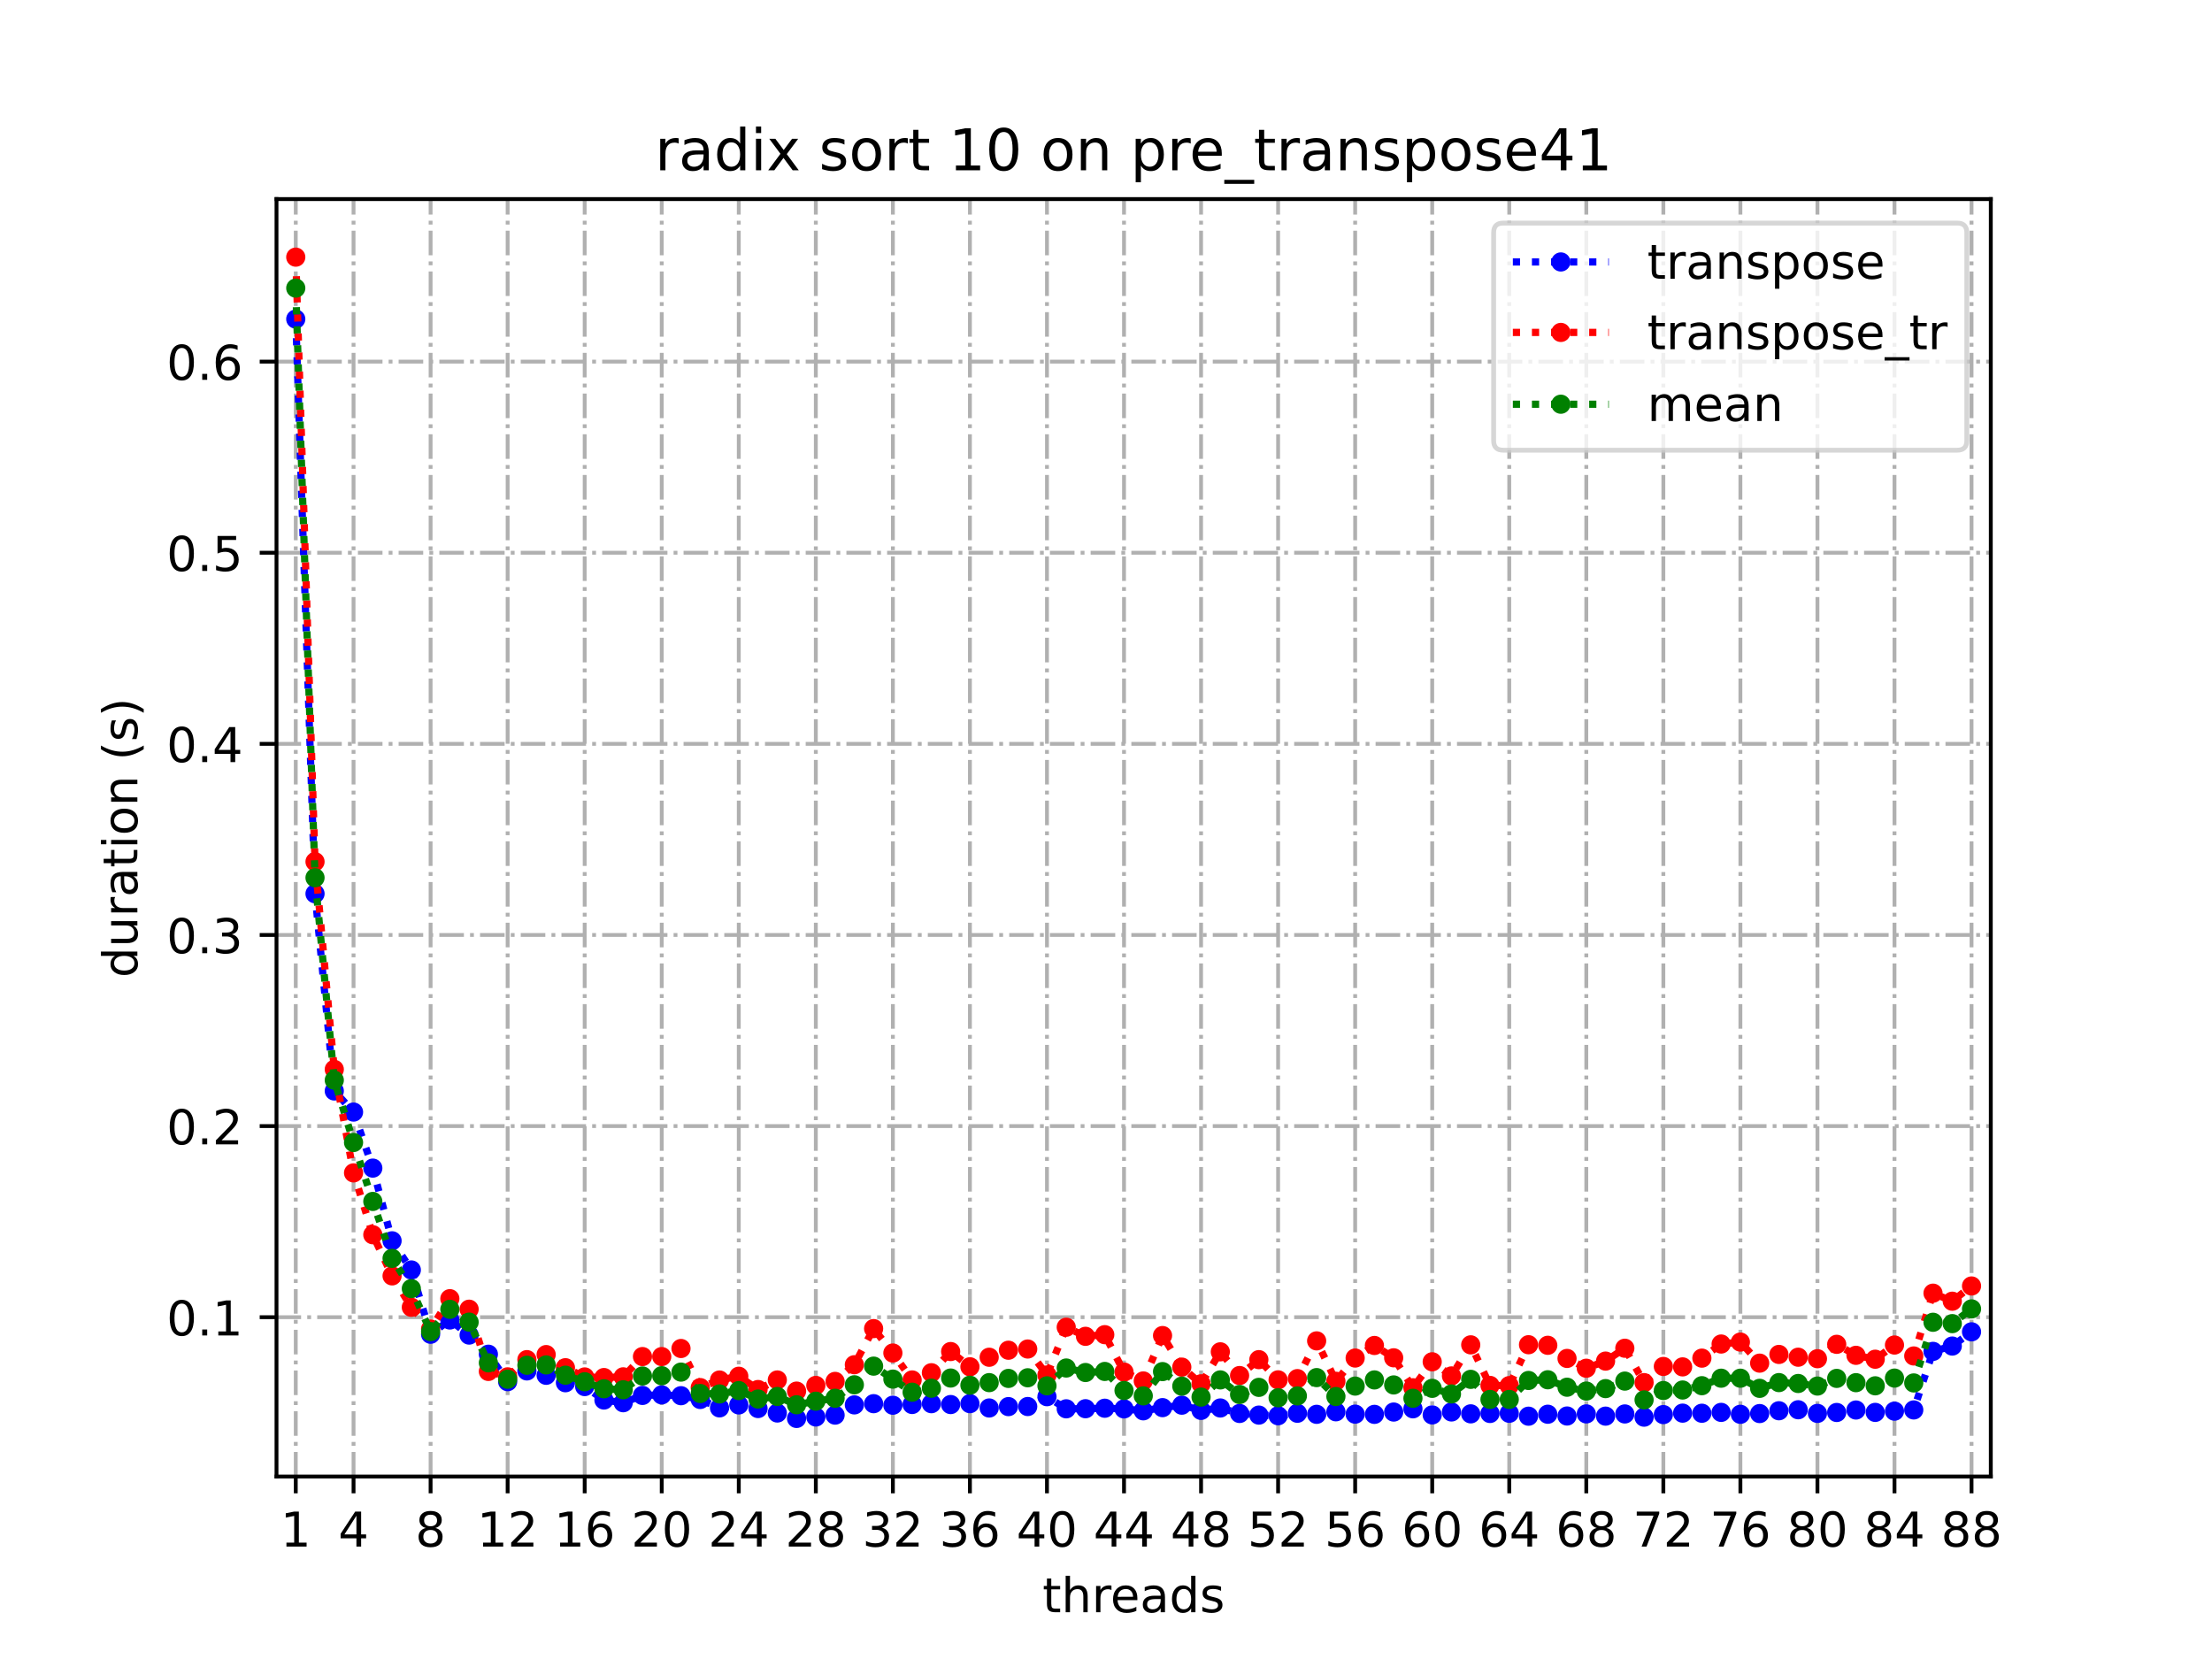 <?xml version="1.0" encoding="utf-8" standalone="no"?>
<!DOCTYPE svg PUBLIC "-//W3C//DTD SVG 1.1//EN"
  "http://www.w3.org/Graphics/SVG/1.1/DTD/svg11.dtd">
<!-- Created with matplotlib (https://matplotlib.org/) -->
<svg height="345.6pt" version="1.1" viewBox="0 0 460.8 345.6" width="460.8pt" xmlns="http://www.w3.org/2000/svg" xmlns:xlink="http://www.w3.org/1999/xlink">
 <defs>
  <style type="text/css">*{stroke-linecap:butt;stroke-linejoin:round;}</style>
 </defs>
 <g id="figure_1">
  <g id="patch_1">
   <path d="M 0 345.6 
L 460.8 345.6 
L 460.8 0 
L 0 0 
z
" style="fill:#ffffff;"/>
  </g>
  <g id="axes_1">
   <g id="patch_2">
    <path d="M 57.6 307.584 
L 414.72 307.584 
L 414.72 41.472 
L 57.6 41.472 
z
" style="fill:#ffffff;"/>
   </g>
   <g id="matplotlib.axis_1">
    <g id="xtick_1">
     <g id="line2d_1">
      <path clip-path="url(#pdf35dfcba6)" d="M 61.613 307.584 
L 61.613 41.472 
" style="fill:none;stroke:#b0b0b0;stroke-dasharray:5.12,1.28,0.8,1.28;stroke-dashoffset:0;stroke-width:0.8;"/>
     </g>
     <g id="line2d_2">
      <defs>
       <path d="M 0 0 
L 0 3.5 
" id="m2885f6a764" style="stroke:#000000;stroke-width:0.8;"/>
      </defs>
      <g>
       <use style="stroke:#000000;stroke-width:0.8;" x="61.613" xlink:href="#m2885f6a764" y="307.584"/>
      </g>
     </g>
     <g id="text_1">
      <!-- 1 -->
      <g transform="translate(58.431 322.182)scale(0.1 -0.1)">
       <defs>
        <path d="M 12.406 8.297 
L 28.516 8.297 
L 28.516 63.922 
L 10.984 60.406 
L 10.984 69.391 
L 28.422 72.906 
L 38.281 72.906 
L 38.281 8.297 
L 54.391 8.297 
L 54.391 0 
L 12.406 0 
z
" id="DejaVuSans-49"/>
       </defs>
       <use xlink:href="#DejaVuSans-49"/>
      </g>
     </g>
    </g>
    <g id="xtick_2">
     <g id="line2d_3">
      <path clip-path="url(#pdf35dfcba6)" d="M 73.65 307.584 
L 73.65 41.472 
" style="fill:none;stroke:#b0b0b0;stroke-dasharray:5.12,1.28,0.8,1.28;stroke-dashoffset:0;stroke-width:0.8;"/>
     </g>
     <g id="line2d_4">
      <g>
       <use style="stroke:#000000;stroke-width:0.8;" x="73.65" xlink:href="#m2885f6a764" y="307.584"/>
      </g>
     </g>
     <g id="text_2">
      <!-- 4 -->
      <g transform="translate(70.469 322.182)scale(0.1 -0.1)">
       <defs>
        <path d="M 37.797 64.312 
L 12.891 25.391 
L 37.797 25.391 
z
M 35.203 72.906 
L 47.609 72.906 
L 47.609 25.391 
L 58.016 25.391 
L 58.016 17.188 
L 47.609 17.188 
L 47.609 0 
L 37.797 0 
L 37.797 17.188 
L 4.891 17.188 
L 4.891 26.703 
z
" id="DejaVuSans-52"/>
       </defs>
       <use xlink:href="#DejaVuSans-52"/>
      </g>
     </g>
    </g>
    <g id="xtick_3">
     <g id="line2d_5">
      <path clip-path="url(#pdf35dfcba6)" d="M 89.701 307.584 
L 89.701 41.472 
" style="fill:none;stroke:#b0b0b0;stroke-dasharray:5.12,1.28,0.8,1.28;stroke-dashoffset:0;stroke-width:0.8;"/>
     </g>
     <g id="line2d_6">
      <g>
       <use style="stroke:#000000;stroke-width:0.8;" x="89.701" xlink:href="#m2885f6a764" y="307.584"/>
      </g>
     </g>
     <g id="text_3">
      <!-- 8 -->
      <g transform="translate(86.519 322.182)scale(0.1 -0.1)">
       <defs>
        <path d="M 31.781 34.625 
Q 24.75 34.625 20.719 30.859 
Q 16.703 27.094 16.703 20.516 
Q 16.703 13.922 20.719 10.156 
Q 24.75 6.391 31.781 6.391 
Q 38.812 6.391 42.859 10.172 
Q 46.922 13.969 46.922 20.516 
Q 46.922 27.094 42.891 30.859 
Q 38.875 34.625 31.781 34.625 
z
M 21.922 38.812 
Q 15.578 40.375 12.031 44.719 
Q 8.5 49.078 8.5 55.328 
Q 8.5 64.062 14.719 69.141 
Q 20.953 74.219 31.781 74.219 
Q 42.672 74.219 48.875 69.141 
Q 55.078 64.062 55.078 55.328 
Q 55.078 49.078 51.531 44.719 
Q 48 40.375 41.703 38.812 
Q 48.828 37.156 52.797 32.312 
Q 56.781 27.484 56.781 20.516 
Q 56.781 9.906 50.312 4.234 
Q 43.844 -1.422 31.781 -1.422 
Q 19.734 -1.422 13.25 4.234 
Q 6.781 9.906 6.781 20.516 
Q 6.781 27.484 10.781 32.312 
Q 14.797 37.156 21.922 38.812 
z
M 18.312 54.391 
Q 18.312 48.734 21.844 45.562 
Q 25.391 42.391 31.781 42.391 
Q 38.141 42.391 41.719 45.562 
Q 45.312 48.734 45.312 54.391 
Q 45.312 60.062 41.719 63.234 
Q 38.141 66.406 31.781 66.406 
Q 25.391 66.406 21.844 63.234 
Q 18.312 60.062 18.312 54.391 
z
" id="DejaVuSans-56"/>
       </defs>
       <use xlink:href="#DejaVuSans-56"/>
      </g>
     </g>
    </g>
    <g id="xtick_4">
     <g id="line2d_7">
      <path clip-path="url(#pdf35dfcba6)" d="M 105.751 307.584 
L 105.751 41.472 
" style="fill:none;stroke:#b0b0b0;stroke-dasharray:5.12,1.28,0.8,1.28;stroke-dashoffset:0;stroke-width:0.8;"/>
     </g>
     <g id="line2d_8">
      <g>
       <use style="stroke:#000000;stroke-width:0.8;" x="105.751" xlink:href="#m2885f6a764" y="307.584"/>
      </g>
     </g>
     <g id="text_4">
      <!-- 12 -->
      <g transform="translate(99.389 322.182)scale(0.1 -0.1)">
       <defs>
        <path d="M 19.188 8.297 
L 53.609 8.297 
L 53.609 0 
L 7.328 0 
L 7.328 8.297 
Q 12.938 14.109 22.625 23.891 
Q 32.328 33.688 34.812 36.531 
Q 39.547 41.844 41.422 45.531 
Q 43.312 49.219 43.312 52.781 
Q 43.312 58.594 39.234 62.25 
Q 35.156 65.922 28.609 65.922 
Q 23.969 65.922 18.812 64.312 
Q 13.672 62.703 7.812 59.422 
L 7.812 69.391 
Q 13.766 71.781 18.938 73 
Q 24.125 74.219 28.422 74.219 
Q 39.75 74.219 46.484 68.547 
Q 53.219 62.891 53.219 53.422 
Q 53.219 48.922 51.531 44.891 
Q 49.859 40.875 45.406 35.406 
Q 44.188 33.984 37.641 27.219 
Q 31.109 20.453 19.188 8.297 
z
" id="DejaVuSans-50"/>
       </defs>
       <use xlink:href="#DejaVuSans-49"/>
       <use x="63.623" xlink:href="#DejaVuSans-50"/>
      </g>
     </g>
    </g>
    <g id="xtick_5">
     <g id="line2d_9">
      <path clip-path="url(#pdf35dfcba6)" d="M 121.801 307.584 
L 121.801 41.472 
" style="fill:none;stroke:#b0b0b0;stroke-dasharray:5.12,1.28,0.8,1.28;stroke-dashoffset:0;stroke-width:0.8;"/>
     </g>
     <g id="line2d_10">
      <g>
       <use style="stroke:#000000;stroke-width:0.8;" x="121.801" xlink:href="#m2885f6a764" y="307.584"/>
      </g>
     </g>
     <g id="text_5">
      <!-- 16 -->
      <g transform="translate(115.439 322.182)scale(0.1 -0.1)">
       <defs>
        <path d="M 33.016 40.375 
Q 26.375 40.375 22.484 35.828 
Q 18.609 31.297 18.609 23.391 
Q 18.609 15.531 22.484 10.953 
Q 26.375 6.391 33.016 6.391 
Q 39.656 6.391 43.531 10.953 
Q 47.406 15.531 47.406 23.391 
Q 47.406 31.297 43.531 35.828 
Q 39.656 40.375 33.016 40.375 
z
M 52.594 71.297 
L 52.594 62.312 
Q 48.875 64.062 45.094 64.984 
Q 41.312 65.922 37.594 65.922 
Q 27.828 65.922 22.672 59.328 
Q 17.531 52.734 16.797 39.406 
Q 19.672 43.656 24.016 45.922 
Q 28.375 48.188 33.594 48.188 
Q 44.578 48.188 50.953 41.516 
Q 57.328 34.859 57.328 23.391 
Q 57.328 12.156 50.688 5.359 
Q 44.047 -1.422 33.016 -1.422 
Q 20.359 -1.422 13.672 8.266 
Q 6.984 17.969 6.984 36.375 
Q 6.984 53.656 15.188 63.938 
Q 23.391 74.219 37.203 74.219 
Q 40.922 74.219 44.703 73.484 
Q 48.484 72.75 52.594 71.297 
z
" id="DejaVuSans-54"/>
       </defs>
       <use xlink:href="#DejaVuSans-49"/>
       <use x="63.623" xlink:href="#DejaVuSans-54"/>
      </g>
     </g>
    </g>
    <g id="xtick_6">
     <g id="line2d_11">
      <path clip-path="url(#pdf35dfcba6)" d="M 137.852 307.584 
L 137.852 41.472 
" style="fill:none;stroke:#b0b0b0;stroke-dasharray:5.12,1.28,0.8,1.28;stroke-dashoffset:0;stroke-width:0.8;"/>
     </g>
     <g id="line2d_12">
      <g>
       <use style="stroke:#000000;stroke-width:0.8;" x="137.852" xlink:href="#m2885f6a764" y="307.584"/>
      </g>
     </g>
     <g id="text_6">
      <!-- 20 -->
      <g transform="translate(131.489 322.182)scale(0.1 -0.1)">
       <defs>
        <path d="M 31.781 66.406 
Q 24.172 66.406 20.328 58.906 
Q 16.5 51.422 16.5 36.375 
Q 16.5 21.391 20.328 13.891 
Q 24.172 6.391 31.781 6.391 
Q 39.453 6.391 43.281 13.891 
Q 47.125 21.391 47.125 36.375 
Q 47.125 51.422 43.281 58.906 
Q 39.453 66.406 31.781 66.406 
z
M 31.781 74.219 
Q 44.047 74.219 50.516 64.516 
Q 56.984 54.828 56.984 36.375 
Q 56.984 17.969 50.516 8.266 
Q 44.047 -1.422 31.781 -1.422 
Q 19.531 -1.422 13.062 8.266 
Q 6.594 17.969 6.594 36.375 
Q 6.594 54.828 13.062 64.516 
Q 19.531 74.219 31.781 74.219 
z
" id="DejaVuSans-48"/>
       </defs>
       <use xlink:href="#DejaVuSans-50"/>
       <use x="63.623" xlink:href="#DejaVuSans-48"/>
      </g>
     </g>
    </g>
    <g id="xtick_7">
     <g id="line2d_13">
      <path clip-path="url(#pdf35dfcba6)" d="M 153.902 307.584 
L 153.902 41.472 
" style="fill:none;stroke:#b0b0b0;stroke-dasharray:5.12,1.28,0.8,1.28;stroke-dashoffset:0;stroke-width:0.8;"/>
     </g>
     <g id="line2d_14">
      <g>
       <use style="stroke:#000000;stroke-width:0.8;" x="153.902" xlink:href="#m2885f6a764" y="307.584"/>
      </g>
     </g>
     <g id="text_7">
      <!-- 24 -->
      <g transform="translate(147.54 322.182)scale(0.1 -0.1)">
       <use xlink:href="#DejaVuSans-50"/>
       <use x="63.623" xlink:href="#DejaVuSans-52"/>
      </g>
     </g>
    </g>
    <g id="xtick_8">
     <g id="line2d_15">
      <path clip-path="url(#pdf35dfcba6)" d="M 169.952 307.584 
L 169.952 41.472 
" style="fill:none;stroke:#b0b0b0;stroke-dasharray:5.12,1.28,0.8,1.28;stroke-dashoffset:0;stroke-width:0.8;"/>
     </g>
     <g id="line2d_16">
      <g>
       <use style="stroke:#000000;stroke-width:0.8;" x="169.952" xlink:href="#m2885f6a764" y="307.584"/>
      </g>
     </g>
     <g id="text_8">
      <!-- 28 -->
      <g transform="translate(163.59 322.182)scale(0.1 -0.1)">
       <use xlink:href="#DejaVuSans-50"/>
       <use x="63.623" xlink:href="#DejaVuSans-56"/>
      </g>
     </g>
    </g>
    <g id="xtick_9">
     <g id="line2d_17">
      <path clip-path="url(#pdf35dfcba6)" d="M 186.003 307.584 
L 186.003 41.472 
" style="fill:none;stroke:#b0b0b0;stroke-dasharray:5.12,1.28,0.8,1.28;stroke-dashoffset:0;stroke-width:0.8;"/>
     </g>
     <g id="line2d_18">
      <g>
       <use style="stroke:#000000;stroke-width:0.8;" x="186.003" xlink:href="#m2885f6a764" y="307.584"/>
      </g>
     </g>
     <g id="text_9">
      <!-- 32 -->
      <g transform="translate(179.64 322.182)scale(0.1 -0.1)">
       <defs>
        <path d="M 40.578 39.312 
Q 47.656 37.797 51.625 33 
Q 55.609 28.219 55.609 21.188 
Q 55.609 10.406 48.188 4.484 
Q 40.766 -1.422 27.094 -1.422 
Q 22.516 -1.422 17.656 -0.516 
Q 12.797 0.391 7.625 2.203 
L 7.625 11.719 
Q 11.719 9.328 16.594 8.109 
Q 21.484 6.891 26.812 6.891 
Q 36.078 6.891 40.938 10.547 
Q 45.797 14.203 45.797 21.188 
Q 45.797 27.641 41.281 31.266 
Q 36.766 34.906 28.719 34.906 
L 20.219 34.906 
L 20.219 43.016 
L 29.109 43.016 
Q 36.375 43.016 40.234 45.922 
Q 44.094 48.828 44.094 54.297 
Q 44.094 59.906 40.109 62.906 
Q 36.141 65.922 28.719 65.922 
Q 24.656 65.922 20.016 65.031 
Q 15.375 64.156 9.812 62.312 
L 9.812 71.094 
Q 15.438 72.656 20.344 73.438 
Q 25.25 74.219 29.594 74.219 
Q 40.828 74.219 47.359 69.109 
Q 53.906 64.016 53.906 55.328 
Q 53.906 49.266 50.438 45.094 
Q 46.969 40.922 40.578 39.312 
z
" id="DejaVuSans-51"/>
       </defs>
       <use xlink:href="#DejaVuSans-51"/>
       <use x="63.623" xlink:href="#DejaVuSans-50"/>
      </g>
     </g>
    </g>
    <g id="xtick_10">
     <g id="line2d_19">
      <path clip-path="url(#pdf35dfcba6)" d="M 202.053 307.584 
L 202.053 41.472 
" style="fill:none;stroke:#b0b0b0;stroke-dasharray:5.12,1.28,0.8,1.28;stroke-dashoffset:0;stroke-width:0.8;"/>
     </g>
     <g id="line2d_20">
      <g>
       <use style="stroke:#000000;stroke-width:0.8;" x="202.053" xlink:href="#m2885f6a764" y="307.584"/>
      </g>
     </g>
     <g id="text_10">
      <!-- 36 -->
      <g transform="translate(195.691 322.182)scale(0.1 -0.1)">
       <use xlink:href="#DejaVuSans-51"/>
       <use x="63.623" xlink:href="#DejaVuSans-54"/>
      </g>
     </g>
    </g>
    <g id="xtick_11">
     <g id="line2d_21">
      <path clip-path="url(#pdf35dfcba6)" d="M 218.103 307.584 
L 218.103 41.472 
" style="fill:none;stroke:#b0b0b0;stroke-dasharray:5.12,1.28,0.8,1.28;stroke-dashoffset:0;stroke-width:0.8;"/>
     </g>
     <g id="line2d_22">
      <g>
       <use style="stroke:#000000;stroke-width:0.8;" x="218.103" xlink:href="#m2885f6a764" y="307.584"/>
      </g>
     </g>
     <g id="text_11">
      <!-- 40 -->
      <g transform="translate(211.741 322.182)scale(0.1 -0.1)">
       <use xlink:href="#DejaVuSans-52"/>
       <use x="63.623" xlink:href="#DejaVuSans-48"/>
      </g>
     </g>
    </g>
    <g id="xtick_12">
     <g id="line2d_23">
      <path clip-path="url(#pdf35dfcba6)" d="M 234.154 307.584 
L 234.154 41.472 
" style="fill:none;stroke:#b0b0b0;stroke-dasharray:5.12,1.28,0.8,1.28;stroke-dashoffset:0;stroke-width:0.8;"/>
     </g>
     <g id="line2d_24">
      <g>
       <use style="stroke:#000000;stroke-width:0.8;" x="234.154" xlink:href="#m2885f6a764" y="307.584"/>
      </g>
     </g>
     <g id="text_12">
      <!-- 44 -->
      <g transform="translate(227.791 322.182)scale(0.1 -0.1)">
       <use xlink:href="#DejaVuSans-52"/>
       <use x="63.623" xlink:href="#DejaVuSans-52"/>
      </g>
     </g>
    </g>
    <g id="xtick_13">
     <g id="line2d_25">
      <path clip-path="url(#pdf35dfcba6)" d="M 250.204 307.584 
L 250.204 41.472 
" style="fill:none;stroke:#b0b0b0;stroke-dasharray:5.12,1.28,0.8,1.28;stroke-dashoffset:0;stroke-width:0.8;"/>
     </g>
     <g id="line2d_26">
      <g>
       <use style="stroke:#000000;stroke-width:0.8;" x="250.204" xlink:href="#m2885f6a764" y="307.584"/>
      </g>
     </g>
     <g id="text_13">
      <!-- 48 -->
      <g transform="translate(243.842 322.182)scale(0.1 -0.1)">
       <use xlink:href="#DejaVuSans-52"/>
       <use x="63.623" xlink:href="#DejaVuSans-56"/>
      </g>
     </g>
    </g>
    <g id="xtick_14">
     <g id="line2d_27">
      <path clip-path="url(#pdf35dfcba6)" d="M 266.254 307.584 
L 266.254 41.472 
" style="fill:none;stroke:#b0b0b0;stroke-dasharray:5.12,1.28,0.8,1.28;stroke-dashoffset:0;stroke-width:0.8;"/>
     </g>
     <g id="line2d_28">
      <g>
       <use style="stroke:#000000;stroke-width:0.8;" x="266.254" xlink:href="#m2885f6a764" y="307.584"/>
      </g>
     </g>
     <g id="text_14">
      <!-- 52 -->
      <g transform="translate(259.892 322.182)scale(0.1 -0.1)">
       <defs>
        <path d="M 10.797 72.906 
L 49.516 72.906 
L 49.516 64.594 
L 19.828 64.594 
L 19.828 46.734 
Q 21.969 47.469 24.109 47.828 
Q 26.266 48.188 28.422 48.188 
Q 40.625 48.188 47.75 41.5 
Q 54.891 34.812 54.891 23.391 
Q 54.891 11.625 47.562 5.094 
Q 40.234 -1.422 26.906 -1.422 
Q 22.312 -1.422 17.547 -0.641 
Q 12.797 0.141 7.719 1.703 
L 7.719 11.625 
Q 12.109 9.234 16.797 8.062 
Q 21.484 6.891 26.703 6.891 
Q 35.156 6.891 40.078 11.328 
Q 45.016 15.766 45.016 23.391 
Q 45.016 31 40.078 35.438 
Q 35.156 39.891 26.703 39.891 
Q 22.75 39.891 18.812 39.016 
Q 14.891 38.141 10.797 36.281 
z
" id="DejaVuSans-53"/>
       </defs>
       <use xlink:href="#DejaVuSans-53"/>
       <use x="63.623" xlink:href="#DejaVuSans-50"/>
      </g>
     </g>
    </g>
    <g id="xtick_15">
     <g id="line2d_29">
      <path clip-path="url(#pdf35dfcba6)" d="M 282.305 307.584 
L 282.305 41.472 
" style="fill:none;stroke:#b0b0b0;stroke-dasharray:5.12,1.28,0.8,1.28;stroke-dashoffset:0;stroke-width:0.8;"/>
     </g>
     <g id="line2d_30">
      <g>
       <use style="stroke:#000000;stroke-width:0.8;" x="282.305" xlink:href="#m2885f6a764" y="307.584"/>
      </g>
     </g>
     <g id="text_15">
      <!-- 56 -->
      <g transform="translate(275.942 322.182)scale(0.1 -0.1)">
       <use xlink:href="#DejaVuSans-53"/>
       <use x="63.623" xlink:href="#DejaVuSans-54"/>
      </g>
     </g>
    </g>
    <g id="xtick_16">
     <g id="line2d_31">
      <path clip-path="url(#pdf35dfcba6)" d="M 298.355 307.584 
L 298.355 41.472 
" style="fill:none;stroke:#b0b0b0;stroke-dasharray:5.12,1.28,0.8,1.28;stroke-dashoffset:0;stroke-width:0.8;"/>
     </g>
     <g id="line2d_32">
      <g>
       <use style="stroke:#000000;stroke-width:0.8;" x="298.355" xlink:href="#m2885f6a764" y="307.584"/>
      </g>
     </g>
     <g id="text_16">
      <!-- 60 -->
      <g transform="translate(291.993 322.182)scale(0.1 -0.1)">
       <use xlink:href="#DejaVuSans-54"/>
       <use x="63.623" xlink:href="#DejaVuSans-48"/>
      </g>
     </g>
    </g>
    <g id="xtick_17">
     <g id="line2d_33">
      <path clip-path="url(#pdf35dfcba6)" d="M 314.405 307.584 
L 314.405 41.472 
" style="fill:none;stroke:#b0b0b0;stroke-dasharray:5.12,1.28,0.8,1.28;stroke-dashoffset:0;stroke-width:0.8;"/>
     </g>
     <g id="line2d_34">
      <g>
       <use style="stroke:#000000;stroke-width:0.8;" x="314.405" xlink:href="#m2885f6a764" y="307.584"/>
      </g>
     </g>
     <g id="text_17">
      <!-- 64 -->
      <g transform="translate(308.043 322.182)scale(0.1 -0.1)">
       <use xlink:href="#DejaVuSans-54"/>
       <use x="63.623" xlink:href="#DejaVuSans-52"/>
      </g>
     </g>
    </g>
    <g id="xtick_18">
     <g id="line2d_35">
      <path clip-path="url(#pdf35dfcba6)" d="M 330.456 307.584 
L 330.456 41.472 
" style="fill:none;stroke:#b0b0b0;stroke-dasharray:5.12,1.28,0.8,1.28;stroke-dashoffset:0;stroke-width:0.8;"/>
     </g>
     <g id="line2d_36">
      <g>
       <use style="stroke:#000000;stroke-width:0.8;" x="330.456" xlink:href="#m2885f6a764" y="307.584"/>
      </g>
     </g>
     <g id="text_18">
      <!-- 68 -->
      <g transform="translate(324.093 322.182)scale(0.1 -0.1)">
       <use xlink:href="#DejaVuSans-54"/>
       <use x="63.623" xlink:href="#DejaVuSans-56"/>
      </g>
     </g>
    </g>
    <g id="xtick_19">
     <g id="line2d_37">
      <path clip-path="url(#pdf35dfcba6)" d="M 346.506 307.584 
L 346.506 41.472 
" style="fill:none;stroke:#b0b0b0;stroke-dasharray:5.12,1.28,0.8,1.28;stroke-dashoffset:0;stroke-width:0.8;"/>
     </g>
     <g id="line2d_38">
      <g>
       <use style="stroke:#000000;stroke-width:0.8;" x="346.506" xlink:href="#m2885f6a764" y="307.584"/>
      </g>
     </g>
     <g id="text_19">
      <!-- 72 -->
      <g transform="translate(340.144 322.182)scale(0.1 -0.1)">
       <defs>
        <path d="M 8.203 72.906 
L 55.078 72.906 
L 55.078 68.703 
L 28.609 0 
L 18.312 0 
L 43.219 64.594 
L 8.203 64.594 
z
" id="DejaVuSans-55"/>
       </defs>
       <use xlink:href="#DejaVuSans-55"/>
       <use x="63.623" xlink:href="#DejaVuSans-50"/>
      </g>
     </g>
    </g>
    <g id="xtick_20">
     <g id="line2d_39">
      <path clip-path="url(#pdf35dfcba6)" d="M 362.556 307.584 
L 362.556 41.472 
" style="fill:none;stroke:#b0b0b0;stroke-dasharray:5.12,1.28,0.8,1.28;stroke-dashoffset:0;stroke-width:0.8;"/>
     </g>
     <g id="line2d_40">
      <g>
       <use style="stroke:#000000;stroke-width:0.8;" x="362.556" xlink:href="#m2885f6a764" y="307.584"/>
      </g>
     </g>
     <g id="text_20">
      <!-- 76 -->
      <g transform="translate(356.194 322.182)scale(0.1 -0.1)">
       <use xlink:href="#DejaVuSans-55"/>
       <use x="63.623" xlink:href="#DejaVuSans-54"/>
      </g>
     </g>
    </g>
    <g id="xtick_21">
     <g id="line2d_41">
      <path clip-path="url(#pdf35dfcba6)" d="M 378.607 307.584 
L 378.607 41.472 
" style="fill:none;stroke:#b0b0b0;stroke-dasharray:5.12,1.28,0.8,1.28;stroke-dashoffset:0;stroke-width:0.8;"/>
     </g>
     <g id="line2d_42">
      <g>
       <use style="stroke:#000000;stroke-width:0.8;" x="378.607" xlink:href="#m2885f6a764" y="307.584"/>
      </g>
     </g>
     <g id="text_21">
      <!-- 80 -->
      <g transform="translate(372.244 322.182)scale(0.1 -0.1)">
       <use xlink:href="#DejaVuSans-56"/>
       <use x="63.623" xlink:href="#DejaVuSans-48"/>
      </g>
     </g>
    </g>
    <g id="xtick_22">
     <g id="line2d_43">
      <path clip-path="url(#pdf35dfcba6)" d="M 394.657 307.584 
L 394.657 41.472 
" style="fill:none;stroke:#b0b0b0;stroke-dasharray:5.12,1.28,0.8,1.28;stroke-dashoffset:0;stroke-width:0.8;"/>
     </g>
     <g id="line2d_44">
      <g>
       <use style="stroke:#000000;stroke-width:0.8;" x="394.657" xlink:href="#m2885f6a764" y="307.584"/>
      </g>
     </g>
     <g id="text_22">
      <!-- 84 -->
      <g transform="translate(388.295 322.182)scale(0.1 -0.1)">
       <use xlink:href="#DejaVuSans-56"/>
       <use x="63.623" xlink:href="#DejaVuSans-52"/>
      </g>
     </g>
    </g>
    <g id="xtick_23">
     <g id="line2d_45">
      <path clip-path="url(#pdf35dfcba6)" d="M 410.707 307.584 
L 410.707 41.472 
" style="fill:none;stroke:#b0b0b0;stroke-dasharray:5.12,1.28,0.8,1.28;stroke-dashoffset:0;stroke-width:0.8;"/>
     </g>
     <g id="line2d_46">
      <g>
       <use style="stroke:#000000;stroke-width:0.8;" x="410.707" xlink:href="#m2885f6a764" y="307.584"/>
      </g>
     </g>
     <g id="text_23">
      <!-- 88 -->
      <g transform="translate(404.345 322.182)scale(0.1 -0.1)">
       <use xlink:href="#DejaVuSans-56"/>
       <use x="63.623" xlink:href="#DejaVuSans-56"/>
      </g>
     </g>
    </g>
    <g id="text_24">
     <!-- threads -->
     <g transform="translate(217.169 335.861)scale(0.1 -0.1)">
      <defs>
       <path d="M 18.312 70.219 
L 18.312 54.688 
L 36.812 54.688 
L 36.812 47.703 
L 18.312 47.703 
L 18.312 18.016 
Q 18.312 11.328 20.141 9.422 
Q 21.969 7.516 27.594 7.516 
L 36.812 7.516 
L 36.812 0 
L 27.594 0 
Q 17.188 0 13.234 3.875 
Q 9.281 7.766 9.281 18.016 
L 9.281 47.703 
L 2.688 47.703 
L 2.688 54.688 
L 9.281 54.688 
L 9.281 70.219 
z
" id="DejaVuSans-116"/>
       <path d="M 54.891 33.016 
L 54.891 0 
L 45.906 0 
L 45.906 32.719 
Q 45.906 40.484 42.875 44.328 
Q 39.844 48.188 33.797 48.188 
Q 26.516 48.188 22.312 43.547 
Q 18.109 38.922 18.109 30.906 
L 18.109 0 
L 9.078 0 
L 9.078 75.984 
L 18.109 75.984 
L 18.109 46.188 
Q 21.344 51.125 25.703 53.562 
Q 30.078 56 35.797 56 
Q 45.219 56 50.047 50.172 
Q 54.891 44.344 54.891 33.016 
z
" id="DejaVuSans-104"/>
       <path d="M 41.109 46.297 
Q 39.594 47.172 37.812 47.578 
Q 36.031 48 33.891 48 
Q 26.266 48 22.188 43.047 
Q 18.109 38.094 18.109 28.812 
L 18.109 0 
L 9.078 0 
L 9.078 54.688 
L 18.109 54.688 
L 18.109 46.188 
Q 20.953 51.172 25.484 53.578 
Q 30.031 56 36.531 56 
Q 37.453 56 38.578 55.875 
Q 39.703 55.766 41.062 55.516 
z
" id="DejaVuSans-114"/>
       <path d="M 56.203 29.594 
L 56.203 25.203 
L 14.891 25.203 
Q 15.484 15.922 20.484 11.062 
Q 25.484 6.203 34.422 6.203 
Q 39.594 6.203 44.453 7.469 
Q 49.312 8.734 54.109 11.281 
L 54.109 2.781 
Q 49.266 0.734 44.188 -0.344 
Q 39.109 -1.422 33.891 -1.422 
Q 20.797 -1.422 13.156 6.188 
Q 5.516 13.812 5.516 26.812 
Q 5.516 40.234 12.766 48.109 
Q 20.016 56 32.328 56 
Q 43.359 56 49.781 48.891 
Q 56.203 41.797 56.203 29.594 
z
M 47.219 32.234 
Q 47.125 39.594 43.094 43.984 
Q 39.062 48.391 32.422 48.391 
Q 24.906 48.391 20.391 44.141 
Q 15.875 39.891 15.188 32.172 
z
" id="DejaVuSans-101"/>
       <path d="M 34.281 27.484 
Q 23.391 27.484 19.188 25 
Q 14.984 22.516 14.984 16.5 
Q 14.984 11.719 18.141 8.906 
Q 21.297 6.109 26.703 6.109 
Q 34.188 6.109 38.703 11.406 
Q 43.219 16.703 43.219 25.484 
L 43.219 27.484 
z
M 52.203 31.203 
L 52.203 0 
L 43.219 0 
L 43.219 8.297 
Q 40.141 3.328 35.547 0.953 
Q 30.953 -1.422 24.312 -1.422 
Q 15.922 -1.422 10.953 3.297 
Q 6 8.016 6 15.922 
Q 6 25.141 12.172 29.828 
Q 18.359 34.516 30.609 34.516 
L 43.219 34.516 
L 43.219 35.406 
Q 43.219 41.609 39.141 45 
Q 35.062 48.391 27.688 48.391 
Q 23 48.391 18.547 47.266 
Q 14.109 46.141 10.016 43.891 
L 10.016 52.203 
Q 14.938 54.109 19.578 55.047 
Q 24.219 56 28.609 56 
Q 40.484 56 46.344 49.844 
Q 52.203 43.703 52.203 31.203 
z
" id="DejaVuSans-97"/>
       <path d="M 45.406 46.391 
L 45.406 75.984 
L 54.391 75.984 
L 54.391 0 
L 45.406 0 
L 45.406 8.203 
Q 42.578 3.328 38.25 0.953 
Q 33.938 -1.422 27.875 -1.422 
Q 17.969 -1.422 11.734 6.484 
Q 5.516 14.406 5.516 27.297 
Q 5.516 40.188 11.734 48.094 
Q 17.969 56 27.875 56 
Q 33.938 56 38.25 53.625 
Q 42.578 51.266 45.406 46.391 
z
M 14.797 27.297 
Q 14.797 17.391 18.875 11.75 
Q 22.953 6.109 30.078 6.109 
Q 37.203 6.109 41.297 11.75 
Q 45.406 17.391 45.406 27.297 
Q 45.406 37.203 41.297 42.844 
Q 37.203 48.484 30.078 48.484 
Q 22.953 48.484 18.875 42.844 
Q 14.797 37.203 14.797 27.297 
z
" id="DejaVuSans-100"/>
       <path d="M 44.281 53.078 
L 44.281 44.578 
Q 40.484 46.531 36.375 47.5 
Q 32.281 48.484 27.875 48.484 
Q 21.188 48.484 17.844 46.438 
Q 14.5 44.391 14.5 40.281 
Q 14.5 37.156 16.891 35.375 
Q 19.281 33.594 26.516 31.984 
L 29.594 31.297 
Q 39.156 29.25 43.188 25.516 
Q 47.219 21.781 47.219 15.094 
Q 47.219 7.469 41.188 3.016 
Q 35.156 -1.422 24.609 -1.422 
Q 20.219 -1.422 15.453 -0.562 
Q 10.688 0.297 5.422 2 
L 5.422 11.281 
Q 10.406 8.688 15.234 7.391 
Q 20.062 6.109 24.812 6.109 
Q 31.156 6.109 34.562 8.281 
Q 37.984 10.453 37.984 14.406 
Q 37.984 18.062 35.516 20.016 
Q 33.062 21.969 24.703 23.781 
L 21.578 24.516 
Q 13.234 26.266 9.516 29.906 
Q 5.812 33.547 5.812 39.891 
Q 5.812 47.609 11.281 51.797 
Q 16.75 56 26.812 56 
Q 31.781 56 36.172 55.266 
Q 40.578 54.547 44.281 53.078 
z
" id="DejaVuSans-115"/>
      </defs>
      <use xlink:href="#DejaVuSans-116"/>
      <use x="39.209" xlink:href="#DejaVuSans-104"/>
      <use x="102.588" xlink:href="#DejaVuSans-114"/>
      <use x="141.451" xlink:href="#DejaVuSans-101"/>
      <use x="202.975" xlink:href="#DejaVuSans-97"/>
      <use x="264.254" xlink:href="#DejaVuSans-100"/>
      <use x="327.73" xlink:href="#DejaVuSans-115"/>
     </g>
    </g>
   </g>
   <g id="matplotlib.axis_2">
    <g id="ytick_1">
     <g id="line2d_47">
      <path clip-path="url(#pdf35dfcba6)" d="M 57.6 274.398 
L 414.72 274.398 
" style="fill:none;stroke:#b0b0b0;stroke-dasharray:5.12,1.28,0.8,1.28;stroke-dashoffset:0;stroke-width:0.8;"/>
     </g>
     <g id="line2d_48">
      <defs>
       <path d="M 0 0 
L -3.5 0 
" id="me050bb0921" style="stroke:#000000;stroke-width:0.8;"/>
      </defs>
      <g>
       <use style="stroke:#000000;stroke-width:0.8;" x="57.6" xlink:href="#me050bb0921" y="274.398"/>
      </g>
     </g>
     <g id="text_25">
      <!-- 0.1 -->
      <g transform="translate(34.697 278.198)scale(0.1 -0.1)">
       <defs>
        <path d="M 10.688 12.406 
L 21 12.406 
L 21 0 
L 10.688 0 
z
" id="DejaVuSans-46"/>
       </defs>
       <use xlink:href="#DejaVuSans-48"/>
       <use x="63.623" xlink:href="#DejaVuSans-46"/>
       <use x="95.41" xlink:href="#DejaVuSans-49"/>
      </g>
     </g>
    </g>
    <g id="ytick_2">
     <g id="line2d_49">
      <path clip-path="url(#pdf35dfcba6)" d="M 57.6 234.584 
L 414.72 234.584 
" style="fill:none;stroke:#b0b0b0;stroke-dasharray:5.12,1.28,0.8,1.28;stroke-dashoffset:0;stroke-width:0.8;"/>
     </g>
     <g id="line2d_50">
      <g>
       <use style="stroke:#000000;stroke-width:0.8;" x="57.6" xlink:href="#me050bb0921" y="234.584"/>
      </g>
     </g>
     <g id="text_26">
      <!-- 0.2 -->
      <g transform="translate(34.697 238.383)scale(0.1 -0.1)">
       <use xlink:href="#DejaVuSans-48"/>
       <use x="63.623" xlink:href="#DejaVuSans-46"/>
       <use x="95.41" xlink:href="#DejaVuSans-50"/>
      </g>
     </g>
    </g>
    <g id="ytick_3">
     <g id="line2d_51">
      <path clip-path="url(#pdf35dfcba6)" d="M 57.6 194.77 
L 414.72 194.77 
" style="fill:none;stroke:#b0b0b0;stroke-dasharray:5.12,1.28,0.8,1.28;stroke-dashoffset:0;stroke-width:0.8;"/>
     </g>
     <g id="line2d_52">
      <g>
       <use style="stroke:#000000;stroke-width:0.8;" x="57.6" xlink:href="#me050bb0921" y="194.77"/>
      </g>
     </g>
     <g id="text_27">
      <!-- 0.3 -->
      <g transform="translate(34.697 198.569)scale(0.1 -0.1)">
       <use xlink:href="#DejaVuSans-48"/>
       <use x="63.623" xlink:href="#DejaVuSans-46"/>
       <use x="95.41" xlink:href="#DejaVuSans-51"/>
      </g>
     </g>
    </g>
    <g id="ytick_4">
     <g id="line2d_53">
      <path clip-path="url(#pdf35dfcba6)" d="M 57.6 154.956 
L 414.72 154.956 
" style="fill:none;stroke:#b0b0b0;stroke-dasharray:5.12,1.28,0.8,1.28;stroke-dashoffset:0;stroke-width:0.8;"/>
     </g>
     <g id="line2d_54">
      <g>
       <use style="stroke:#000000;stroke-width:0.8;" x="57.6" xlink:href="#me050bb0921" y="154.956"/>
      </g>
     </g>
     <g id="text_28">
      <!-- 0.4 -->
      <g transform="translate(34.697 158.755)scale(0.1 -0.1)">
       <use xlink:href="#DejaVuSans-48"/>
       <use x="63.623" xlink:href="#DejaVuSans-46"/>
       <use x="95.41" xlink:href="#DejaVuSans-52"/>
      </g>
     </g>
    </g>
    <g id="ytick_5">
     <g id="line2d_55">
      <path clip-path="url(#pdf35dfcba6)" d="M 57.6 115.141 
L 414.72 115.141 
" style="fill:none;stroke:#b0b0b0;stroke-dasharray:5.12,1.28,0.8,1.28;stroke-dashoffset:0;stroke-width:0.8;"/>
     </g>
     <g id="line2d_56">
      <g>
       <use style="stroke:#000000;stroke-width:0.8;" x="57.6" xlink:href="#me050bb0921" y="115.141"/>
      </g>
     </g>
     <g id="text_29">
      <!-- 0.5 -->
      <g transform="translate(34.697 118.941)scale(0.1 -0.1)">
       <use xlink:href="#DejaVuSans-48"/>
       <use x="63.623" xlink:href="#DejaVuSans-46"/>
       <use x="95.41" xlink:href="#DejaVuSans-53"/>
      </g>
     </g>
    </g>
    <g id="ytick_6">
     <g id="line2d_57">
      <path clip-path="url(#pdf35dfcba6)" d="M 57.6 75.327 
L 414.72 75.327 
" style="fill:none;stroke:#b0b0b0;stroke-dasharray:5.12,1.28,0.8,1.28;stroke-dashoffset:0;stroke-width:0.8;"/>
     </g>
     <g id="line2d_58">
      <g>
       <use style="stroke:#000000;stroke-width:0.8;" x="57.6" xlink:href="#me050bb0921" y="75.327"/>
      </g>
     </g>
     <g id="text_30">
      <!-- 0.6 -->
      <g transform="translate(34.697 79.126)scale(0.1 -0.1)">
       <use xlink:href="#DejaVuSans-48"/>
       <use x="63.623" xlink:href="#DejaVuSans-46"/>
       <use x="95.41" xlink:href="#DejaVuSans-54"/>
      </g>
     </g>
    </g>
    <g id="text_31">
     <!-- duration (s) -->
     <g transform="translate(28.617 203.663)rotate(-90)scale(0.1 -0.1)">
      <defs>
       <path d="M 8.5 21.578 
L 8.5 54.688 
L 17.484 54.688 
L 17.484 21.922 
Q 17.484 14.156 20.5 10.266 
Q 23.531 6.391 29.594 6.391 
Q 36.859 6.391 41.078 11.031 
Q 45.312 15.672 45.312 23.688 
L 45.312 54.688 
L 54.297 54.688 
L 54.297 0 
L 45.312 0 
L 45.312 8.406 
Q 42.047 3.422 37.719 1 
Q 33.406 -1.422 27.688 -1.422 
Q 18.266 -1.422 13.375 4.438 
Q 8.5 10.297 8.5 21.578 
z
M 31.109 56 
z
" id="DejaVuSans-117"/>
       <path d="M 9.422 54.688 
L 18.406 54.688 
L 18.406 0 
L 9.422 0 
z
M 9.422 75.984 
L 18.406 75.984 
L 18.406 64.594 
L 9.422 64.594 
z
" id="DejaVuSans-105"/>
       <path d="M 30.609 48.391 
Q 23.391 48.391 19.188 42.75 
Q 14.984 37.109 14.984 27.297 
Q 14.984 17.484 19.156 11.844 
Q 23.344 6.203 30.609 6.203 
Q 37.797 6.203 41.984 11.859 
Q 46.188 17.531 46.188 27.297 
Q 46.188 37.016 41.984 42.703 
Q 37.797 48.391 30.609 48.391 
z
M 30.609 56 
Q 42.328 56 49.016 48.375 
Q 55.719 40.766 55.719 27.297 
Q 55.719 13.875 49.016 6.219 
Q 42.328 -1.422 30.609 -1.422 
Q 18.844 -1.422 12.172 6.219 
Q 5.516 13.875 5.516 27.297 
Q 5.516 40.766 12.172 48.375 
Q 18.844 56 30.609 56 
z
" id="DejaVuSans-111"/>
       <path d="M 54.891 33.016 
L 54.891 0 
L 45.906 0 
L 45.906 32.719 
Q 45.906 40.484 42.875 44.328 
Q 39.844 48.188 33.797 48.188 
Q 26.516 48.188 22.312 43.547 
Q 18.109 38.922 18.109 30.906 
L 18.109 0 
L 9.078 0 
L 9.078 54.688 
L 18.109 54.688 
L 18.109 46.188 
Q 21.344 51.125 25.703 53.562 
Q 30.078 56 35.797 56 
Q 45.219 56 50.047 50.172 
Q 54.891 44.344 54.891 33.016 
z
" id="DejaVuSans-110"/>
       <path id="DejaVuSans-32"/>
       <path d="M 31 75.875 
Q 24.469 64.656 21.281 53.656 
Q 18.109 42.672 18.109 31.391 
Q 18.109 20.125 21.312 9.062 
Q 24.516 -2 31 -13.188 
L 23.188 -13.188 
Q 15.875 -1.703 12.234 9.375 
Q 8.594 20.453 8.594 31.391 
Q 8.594 42.281 12.203 53.312 
Q 15.828 64.359 23.188 75.875 
z
" id="DejaVuSans-40"/>
       <path d="M 8.016 75.875 
L 15.828 75.875 
Q 23.141 64.359 26.781 53.312 
Q 30.422 42.281 30.422 31.391 
Q 30.422 20.453 26.781 9.375 
Q 23.141 -1.703 15.828 -13.188 
L 8.016 -13.188 
Q 14.5 -2 17.703 9.062 
Q 20.906 20.125 20.906 31.391 
Q 20.906 42.672 17.703 53.656 
Q 14.5 64.656 8.016 75.875 
z
" id="DejaVuSans-41"/>
      </defs>
      <use xlink:href="#DejaVuSans-100"/>
      <use x="63.477" xlink:href="#DejaVuSans-117"/>
      <use x="126.855" xlink:href="#DejaVuSans-114"/>
      <use x="167.969" xlink:href="#DejaVuSans-97"/>
      <use x="229.248" xlink:href="#DejaVuSans-116"/>
      <use x="268.457" xlink:href="#DejaVuSans-105"/>
      <use x="296.24" xlink:href="#DejaVuSans-111"/>
      <use x="357.422" xlink:href="#DejaVuSans-110"/>
      <use x="420.801" xlink:href="#DejaVuSans-32"/>
      <use x="452.588" xlink:href="#DejaVuSans-40"/>
      <use x="491.602" xlink:href="#DejaVuSans-115"/>
      <use x="543.701" xlink:href="#DejaVuSans-41"/>
     </g>
    </g>
   </g>
   <g id="line2d_59">
    <path clip-path="url(#pdf35dfcba6)" d="M 61.613 66.468 
L 65.625 186.18 
L 69.638 227.269 
L 73.65 231.664 
L 77.663 243.338 
L 81.676 258.484 
L 85.688 264.554 
L 89.701 277.949 
L 93.713 274.979 
L 97.726 278.119 
L 101.738 282.11 
L 105.751 287.823 
L 109.764 285.588 
L 113.776 286.499 
L 117.789 288.048 
L 121.801 288.85 
L 125.814 291.649 
L 129.827 292.213 
L 133.839 290.693 
L 137.852 290.578 
L 141.864 290.75 
L 145.877 291.535 
L 149.889 293.287 
L 153.902 292.671 
L 157.915 293.423 
L 161.927 294.354 
L 165.94 295.488 
L 169.952 295.184 
L 173.965 294.794 
L 177.978 292.664 
L 181.99 292.411 
L 186.003 292.733 
L 190.015 292.58 
L 194.028 292.413 
L 198.04 292.593 
L 202.053 292.404 
L 206.066 293.311 
L 210.078 293.021 
L 214.091 293.004 
L 218.103 290.956 
L 222.116 293.482 
L 226.129 293.461 
L 230.141 293.36 
L 234.154 293.499 
L 238.166 293.898 
L 242.179 293.237 
L 246.191 292.724 
L 250.204 293.811 
L 254.217 293.309 
L 258.229 294.451 
L 262.242 294.791 
L 266.254 294.926 
L 270.267 294.408 
L 274.28 294.629 
L 278.292 294.1 
L 282.305 294.591 
L 286.317 294.638 
L 290.33 294.156 
L 294.342 293.48 
L 298.355 294.752 
L 302.368 294.137 
L 306.38 294.531 
L 310.393 294.453 
L 314.405 294.413 
L 318.418 295.02 
L 322.431 294.61 
L 326.443 294.98 
L 330.456 294.54 
L 334.468 295.007 
L 338.481 294.551 
L 342.493 295.22 
L 346.506 294.685 
L 350.519 294.383 
L 354.531 294.404 
L 358.544 294.226 
L 362.556 294.626 
L 366.569 294.47 
L 370.582 293.885 
L 374.594 293.678 
L 378.607 294.438 
L 382.619 294.245 
L 386.632 293.731 
L 390.644 294.227 
L 394.657 293.971 
L 398.67 293.715 
L 402.682 281.516 
L 406.695 280.408 
L 410.707 277.444 
" style="fill:none;stroke:#0000ff;stroke-dasharray:1.5,2.475;stroke-dashoffset:0;stroke-width:1.5;"/>
    <defs>
     <path d="M 0 1.5 
C 0.398 1.5 0.779 1.342 1.061 1.061 
C 1.342 0.779 1.5 0.398 1.5 0 
C 1.5 -0.398 1.342 -0.779 1.061 -1.061 
C 0.779 -1.342 0.398 -1.5 0 -1.5 
C -0.398 -1.5 -0.779 -1.342 -1.061 -1.061 
C -1.342 -0.779 -1.5 -0.398 -1.5 0 
C -1.5 0.398 -1.342 0.779 -1.061 1.061 
C -0.779 1.342 -0.398 1.5 0 1.5 
z
" id="md7c673beae" style="stroke:#0000ff;"/>
    </defs>
    <g clip-path="url(#pdf35dfcba6)">
     <use style="fill:#0000ff;stroke:#0000ff;" x="61.613" xlink:href="#md7c673beae" y="66.468"/>
     <use style="fill:#0000ff;stroke:#0000ff;" x="65.625" xlink:href="#md7c673beae" y="186.18"/>
     <use style="fill:#0000ff;stroke:#0000ff;" x="69.638" xlink:href="#md7c673beae" y="227.269"/>
     <use style="fill:#0000ff;stroke:#0000ff;" x="73.65" xlink:href="#md7c673beae" y="231.664"/>
     <use style="fill:#0000ff;stroke:#0000ff;" x="77.663" xlink:href="#md7c673beae" y="243.338"/>
     <use style="fill:#0000ff;stroke:#0000ff;" x="81.676" xlink:href="#md7c673beae" y="258.484"/>
     <use style="fill:#0000ff;stroke:#0000ff;" x="85.688" xlink:href="#md7c673beae" y="264.554"/>
     <use style="fill:#0000ff;stroke:#0000ff;" x="89.701" xlink:href="#md7c673beae" y="277.949"/>
     <use style="fill:#0000ff;stroke:#0000ff;" x="93.713" xlink:href="#md7c673beae" y="274.979"/>
     <use style="fill:#0000ff;stroke:#0000ff;" x="97.726" xlink:href="#md7c673beae" y="278.119"/>
     <use style="fill:#0000ff;stroke:#0000ff;" x="101.738" xlink:href="#md7c673beae" y="282.11"/>
     <use style="fill:#0000ff;stroke:#0000ff;" x="105.751" xlink:href="#md7c673beae" y="287.823"/>
     <use style="fill:#0000ff;stroke:#0000ff;" x="109.764" xlink:href="#md7c673beae" y="285.588"/>
     <use style="fill:#0000ff;stroke:#0000ff;" x="113.776" xlink:href="#md7c673beae" y="286.499"/>
     <use style="fill:#0000ff;stroke:#0000ff;" x="117.789" xlink:href="#md7c673beae" y="288.048"/>
     <use style="fill:#0000ff;stroke:#0000ff;" x="121.801" xlink:href="#md7c673beae" y="288.85"/>
     <use style="fill:#0000ff;stroke:#0000ff;" x="125.814" xlink:href="#md7c673beae" y="291.649"/>
     <use style="fill:#0000ff;stroke:#0000ff;" x="129.827" xlink:href="#md7c673beae" y="292.213"/>
     <use style="fill:#0000ff;stroke:#0000ff;" x="133.839" xlink:href="#md7c673beae" y="290.693"/>
     <use style="fill:#0000ff;stroke:#0000ff;" x="137.852" xlink:href="#md7c673beae" y="290.578"/>
     <use style="fill:#0000ff;stroke:#0000ff;" x="141.864" xlink:href="#md7c673beae" y="290.75"/>
     <use style="fill:#0000ff;stroke:#0000ff;" x="145.877" xlink:href="#md7c673beae" y="291.535"/>
     <use style="fill:#0000ff;stroke:#0000ff;" x="149.889" xlink:href="#md7c673beae" y="293.287"/>
     <use style="fill:#0000ff;stroke:#0000ff;" x="153.902" xlink:href="#md7c673beae" y="292.671"/>
     <use style="fill:#0000ff;stroke:#0000ff;" x="157.915" xlink:href="#md7c673beae" y="293.423"/>
     <use style="fill:#0000ff;stroke:#0000ff;" x="161.927" xlink:href="#md7c673beae" y="294.354"/>
     <use style="fill:#0000ff;stroke:#0000ff;" x="165.94" xlink:href="#md7c673beae" y="295.488"/>
     <use style="fill:#0000ff;stroke:#0000ff;" x="169.952" xlink:href="#md7c673beae" y="295.184"/>
     <use style="fill:#0000ff;stroke:#0000ff;" x="173.965" xlink:href="#md7c673beae" y="294.794"/>
     <use style="fill:#0000ff;stroke:#0000ff;" x="177.978" xlink:href="#md7c673beae" y="292.664"/>
     <use style="fill:#0000ff;stroke:#0000ff;" x="181.99" xlink:href="#md7c673beae" y="292.411"/>
     <use style="fill:#0000ff;stroke:#0000ff;" x="186.003" xlink:href="#md7c673beae" y="292.733"/>
     <use style="fill:#0000ff;stroke:#0000ff;" x="190.015" xlink:href="#md7c673beae" y="292.58"/>
     <use style="fill:#0000ff;stroke:#0000ff;" x="194.028" xlink:href="#md7c673beae" y="292.413"/>
     <use style="fill:#0000ff;stroke:#0000ff;" x="198.04" xlink:href="#md7c673beae" y="292.593"/>
     <use style="fill:#0000ff;stroke:#0000ff;" x="202.053" xlink:href="#md7c673beae" y="292.404"/>
     <use style="fill:#0000ff;stroke:#0000ff;" x="206.066" xlink:href="#md7c673beae" y="293.311"/>
     <use style="fill:#0000ff;stroke:#0000ff;" x="210.078" xlink:href="#md7c673beae" y="293.021"/>
     <use style="fill:#0000ff;stroke:#0000ff;" x="214.091" xlink:href="#md7c673beae" y="293.004"/>
     <use style="fill:#0000ff;stroke:#0000ff;" x="218.103" xlink:href="#md7c673beae" y="290.956"/>
     <use style="fill:#0000ff;stroke:#0000ff;" x="222.116" xlink:href="#md7c673beae" y="293.482"/>
     <use style="fill:#0000ff;stroke:#0000ff;" x="226.129" xlink:href="#md7c673beae" y="293.461"/>
     <use style="fill:#0000ff;stroke:#0000ff;" x="230.141" xlink:href="#md7c673beae" y="293.36"/>
     <use style="fill:#0000ff;stroke:#0000ff;" x="234.154" xlink:href="#md7c673beae" y="293.499"/>
     <use style="fill:#0000ff;stroke:#0000ff;" x="238.166" xlink:href="#md7c673beae" y="293.898"/>
     <use style="fill:#0000ff;stroke:#0000ff;" x="242.179" xlink:href="#md7c673beae" y="293.237"/>
     <use style="fill:#0000ff;stroke:#0000ff;" x="246.191" xlink:href="#md7c673beae" y="292.724"/>
     <use style="fill:#0000ff;stroke:#0000ff;" x="250.204" xlink:href="#md7c673beae" y="293.811"/>
     <use style="fill:#0000ff;stroke:#0000ff;" x="254.217" xlink:href="#md7c673beae" y="293.309"/>
     <use style="fill:#0000ff;stroke:#0000ff;" x="258.229" xlink:href="#md7c673beae" y="294.451"/>
     <use style="fill:#0000ff;stroke:#0000ff;" x="262.242" xlink:href="#md7c673beae" y="294.791"/>
     <use style="fill:#0000ff;stroke:#0000ff;" x="266.254" xlink:href="#md7c673beae" y="294.926"/>
     <use style="fill:#0000ff;stroke:#0000ff;" x="270.267" xlink:href="#md7c673beae" y="294.408"/>
     <use style="fill:#0000ff;stroke:#0000ff;" x="274.28" xlink:href="#md7c673beae" y="294.629"/>
     <use style="fill:#0000ff;stroke:#0000ff;" x="278.292" xlink:href="#md7c673beae" y="294.1"/>
     <use style="fill:#0000ff;stroke:#0000ff;" x="282.305" xlink:href="#md7c673beae" y="294.591"/>
     <use style="fill:#0000ff;stroke:#0000ff;" x="286.317" xlink:href="#md7c673beae" y="294.638"/>
     <use style="fill:#0000ff;stroke:#0000ff;" x="290.33" xlink:href="#md7c673beae" y="294.156"/>
     <use style="fill:#0000ff;stroke:#0000ff;" x="294.342" xlink:href="#md7c673beae" y="293.48"/>
     <use style="fill:#0000ff;stroke:#0000ff;" x="298.355" xlink:href="#md7c673beae" y="294.752"/>
     <use style="fill:#0000ff;stroke:#0000ff;" x="302.368" xlink:href="#md7c673beae" y="294.137"/>
     <use style="fill:#0000ff;stroke:#0000ff;" x="306.38" xlink:href="#md7c673beae" y="294.531"/>
     <use style="fill:#0000ff;stroke:#0000ff;" x="310.393" xlink:href="#md7c673beae" y="294.453"/>
     <use style="fill:#0000ff;stroke:#0000ff;" x="314.405" xlink:href="#md7c673beae" y="294.413"/>
     <use style="fill:#0000ff;stroke:#0000ff;" x="318.418" xlink:href="#md7c673beae" y="295.02"/>
     <use style="fill:#0000ff;stroke:#0000ff;" x="322.431" xlink:href="#md7c673beae" y="294.61"/>
     <use style="fill:#0000ff;stroke:#0000ff;" x="326.443" xlink:href="#md7c673beae" y="294.98"/>
     <use style="fill:#0000ff;stroke:#0000ff;" x="330.456" xlink:href="#md7c673beae" y="294.54"/>
     <use style="fill:#0000ff;stroke:#0000ff;" x="334.468" xlink:href="#md7c673beae" y="295.007"/>
     <use style="fill:#0000ff;stroke:#0000ff;" x="338.481" xlink:href="#md7c673beae" y="294.551"/>
     <use style="fill:#0000ff;stroke:#0000ff;" x="342.493" xlink:href="#md7c673beae" y="295.22"/>
     <use style="fill:#0000ff;stroke:#0000ff;" x="346.506" xlink:href="#md7c673beae" y="294.685"/>
     <use style="fill:#0000ff;stroke:#0000ff;" x="350.519" xlink:href="#md7c673beae" y="294.383"/>
     <use style="fill:#0000ff;stroke:#0000ff;" x="354.531" xlink:href="#md7c673beae" y="294.404"/>
     <use style="fill:#0000ff;stroke:#0000ff;" x="358.544" xlink:href="#md7c673beae" y="294.226"/>
     <use style="fill:#0000ff;stroke:#0000ff;" x="362.556" xlink:href="#md7c673beae" y="294.626"/>
     <use style="fill:#0000ff;stroke:#0000ff;" x="366.569" xlink:href="#md7c673beae" y="294.47"/>
     <use style="fill:#0000ff;stroke:#0000ff;" x="370.582" xlink:href="#md7c673beae" y="293.885"/>
     <use style="fill:#0000ff;stroke:#0000ff;" x="374.594" xlink:href="#md7c673beae" y="293.678"/>
     <use style="fill:#0000ff;stroke:#0000ff;" x="378.607" xlink:href="#md7c673beae" y="294.438"/>
     <use style="fill:#0000ff;stroke:#0000ff;" x="382.619" xlink:href="#md7c673beae" y="294.245"/>
     <use style="fill:#0000ff;stroke:#0000ff;" x="386.632" xlink:href="#md7c673beae" y="293.731"/>
     <use style="fill:#0000ff;stroke:#0000ff;" x="390.644" xlink:href="#md7c673beae" y="294.227"/>
     <use style="fill:#0000ff;stroke:#0000ff;" x="394.657" xlink:href="#md7c673beae" y="293.971"/>
     <use style="fill:#0000ff;stroke:#0000ff;" x="398.67" xlink:href="#md7c673beae" y="293.715"/>
     <use style="fill:#0000ff;stroke:#0000ff;" x="402.682" xlink:href="#md7c673beae" y="281.516"/>
     <use style="fill:#0000ff;stroke:#0000ff;" x="406.695" xlink:href="#md7c673beae" y="280.408"/>
     <use style="fill:#0000ff;stroke:#0000ff;" x="410.707" xlink:href="#md7c673beae" y="277.444"/>
    </g>
   </g>
   <g id="line2d_60">
    <path clip-path="url(#pdf35dfcba6)" d="M 61.613 53.568 
L 65.625 179.509 
L 69.638 222.77 
L 73.65 244.334 
L 77.663 257.223 
L 81.676 265.787 
L 85.688 272.33 
L 89.701 276.852 
L 93.713 270.54 
L 97.726 272.731 
L 101.738 285.696 
L 105.751 286.822 
L 109.764 283.236 
L 113.776 282.185 
L 117.789 284.919 
L 121.801 286.843 
L 125.814 286.969 
L 129.827 286.82 
L 133.839 282.598 
L 137.852 282.599 
L 141.864 280.917 
L 145.877 289.063 
L 149.889 287.483 
L 153.902 286.697 
L 157.915 289.463 
L 161.927 287.472 
L 165.94 289.793 
L 169.952 288.609 
L 173.965 287.772 
L 177.978 284.298 
L 181.99 276.772 
L 186.003 281.858 
L 190.015 287.469 
L 194.028 285.966 
L 198.04 281.551 
L 202.053 284.725 
L 206.066 282.741 
L 210.078 281.278 
L 214.091 281.025 
L 218.103 286.438 
L 222.116 276.484 
L 226.129 278.381 
L 230.141 278.037 
L 234.154 285.828 
L 238.166 287.676 
L 242.179 278.22 
L 246.191 284.798 
L 250.204 288.272 
L 254.217 281.61 
L 258.229 286.55 
L 262.242 283.239 
L 266.254 287.451 
L 270.267 287.19 
L 274.28 279.329 
L 278.292 287.746 
L 282.305 282.905 
L 286.317 280.288 
L 290.33 282.857 
L 294.342 289.097 
L 298.355 283.687 
L 302.368 286.631 
L 306.38 280.157 
L 310.393 288.607 
L 314.405 288.649 
L 318.418 280.13 
L 322.431 280.251 
L 326.443 282.988 
L 330.456 285.028 
L 334.468 283.54 
L 338.481 280.864 
L 342.493 288.026 
L 346.506 284.657 
L 350.519 284.747 
L 354.531 282.926 
L 358.544 279.984 
L 362.556 279.581 
L 366.569 283.966 
L 370.582 282.155 
L 374.594 282.733 
L 378.607 283.045 
L 382.619 280.047 
L 386.632 282.339 
L 390.644 283.152 
L 394.657 280.192 
L 398.67 282.471 
L 402.682 269.392 
L 406.695 271.066 
L 410.707 267.893 
" style="fill:none;stroke:#ff0000;stroke-dasharray:1.5,2.475;stroke-dashoffset:0;stroke-width:1.5;"/>
    <defs>
     <path d="M 0 1.5 
C 0.398 1.5 0.779 1.342 1.061 1.061 
C 1.342 0.779 1.5 0.398 1.5 0 
C 1.5 -0.398 1.342 -0.779 1.061 -1.061 
C 0.779 -1.342 0.398 -1.5 0 -1.5 
C -0.398 -1.5 -0.779 -1.342 -1.061 -1.061 
C -1.342 -0.779 -1.5 -0.398 -1.5 0 
C -1.5 0.398 -1.342 0.779 -1.061 1.061 
C -0.779 1.342 -0.398 1.5 0 1.5 
z
" id="m93d044e19c" style="stroke:#ff0000;"/>
    </defs>
    <g clip-path="url(#pdf35dfcba6)">
     <use style="fill:#ff0000;stroke:#ff0000;" x="61.613" xlink:href="#m93d044e19c" y="53.568"/>
     <use style="fill:#ff0000;stroke:#ff0000;" x="65.625" xlink:href="#m93d044e19c" y="179.509"/>
     <use style="fill:#ff0000;stroke:#ff0000;" x="69.638" xlink:href="#m93d044e19c" y="222.77"/>
     <use style="fill:#ff0000;stroke:#ff0000;" x="73.65" xlink:href="#m93d044e19c" y="244.334"/>
     <use style="fill:#ff0000;stroke:#ff0000;" x="77.663" xlink:href="#m93d044e19c" y="257.223"/>
     <use style="fill:#ff0000;stroke:#ff0000;" x="81.676" xlink:href="#m93d044e19c" y="265.787"/>
     <use style="fill:#ff0000;stroke:#ff0000;" x="85.688" xlink:href="#m93d044e19c" y="272.33"/>
     <use style="fill:#ff0000;stroke:#ff0000;" x="89.701" xlink:href="#m93d044e19c" y="276.852"/>
     <use style="fill:#ff0000;stroke:#ff0000;" x="93.713" xlink:href="#m93d044e19c" y="270.54"/>
     <use style="fill:#ff0000;stroke:#ff0000;" x="97.726" xlink:href="#m93d044e19c" y="272.731"/>
     <use style="fill:#ff0000;stroke:#ff0000;" x="101.738" xlink:href="#m93d044e19c" y="285.696"/>
     <use style="fill:#ff0000;stroke:#ff0000;" x="105.751" xlink:href="#m93d044e19c" y="286.822"/>
     <use style="fill:#ff0000;stroke:#ff0000;" x="109.764" xlink:href="#m93d044e19c" y="283.236"/>
     <use style="fill:#ff0000;stroke:#ff0000;" x="113.776" xlink:href="#m93d044e19c" y="282.185"/>
     <use style="fill:#ff0000;stroke:#ff0000;" x="117.789" xlink:href="#m93d044e19c" y="284.919"/>
     <use style="fill:#ff0000;stroke:#ff0000;" x="121.801" xlink:href="#m93d044e19c" y="286.843"/>
     <use style="fill:#ff0000;stroke:#ff0000;" x="125.814" xlink:href="#m93d044e19c" y="286.969"/>
     <use style="fill:#ff0000;stroke:#ff0000;" x="129.827" xlink:href="#m93d044e19c" y="286.82"/>
     <use style="fill:#ff0000;stroke:#ff0000;" x="133.839" xlink:href="#m93d044e19c" y="282.598"/>
     <use style="fill:#ff0000;stroke:#ff0000;" x="137.852" xlink:href="#m93d044e19c" y="282.599"/>
     <use style="fill:#ff0000;stroke:#ff0000;" x="141.864" xlink:href="#m93d044e19c" y="280.917"/>
     <use style="fill:#ff0000;stroke:#ff0000;" x="145.877" xlink:href="#m93d044e19c" y="289.063"/>
     <use style="fill:#ff0000;stroke:#ff0000;" x="149.889" xlink:href="#m93d044e19c" y="287.483"/>
     <use style="fill:#ff0000;stroke:#ff0000;" x="153.902" xlink:href="#m93d044e19c" y="286.697"/>
     <use style="fill:#ff0000;stroke:#ff0000;" x="157.915" xlink:href="#m93d044e19c" y="289.463"/>
     <use style="fill:#ff0000;stroke:#ff0000;" x="161.927" xlink:href="#m93d044e19c" y="287.472"/>
     <use style="fill:#ff0000;stroke:#ff0000;" x="165.94" xlink:href="#m93d044e19c" y="289.793"/>
     <use style="fill:#ff0000;stroke:#ff0000;" x="169.952" xlink:href="#m93d044e19c" y="288.609"/>
     <use style="fill:#ff0000;stroke:#ff0000;" x="173.965" xlink:href="#m93d044e19c" y="287.772"/>
     <use style="fill:#ff0000;stroke:#ff0000;" x="177.978" xlink:href="#m93d044e19c" y="284.298"/>
     <use style="fill:#ff0000;stroke:#ff0000;" x="181.99" xlink:href="#m93d044e19c" y="276.772"/>
     <use style="fill:#ff0000;stroke:#ff0000;" x="186.003" xlink:href="#m93d044e19c" y="281.858"/>
     <use style="fill:#ff0000;stroke:#ff0000;" x="190.015" xlink:href="#m93d044e19c" y="287.469"/>
     <use style="fill:#ff0000;stroke:#ff0000;" x="194.028" xlink:href="#m93d044e19c" y="285.966"/>
     <use style="fill:#ff0000;stroke:#ff0000;" x="198.04" xlink:href="#m93d044e19c" y="281.551"/>
     <use style="fill:#ff0000;stroke:#ff0000;" x="202.053" xlink:href="#m93d044e19c" y="284.725"/>
     <use style="fill:#ff0000;stroke:#ff0000;" x="206.066" xlink:href="#m93d044e19c" y="282.741"/>
     <use style="fill:#ff0000;stroke:#ff0000;" x="210.078" xlink:href="#m93d044e19c" y="281.278"/>
     <use style="fill:#ff0000;stroke:#ff0000;" x="214.091" xlink:href="#m93d044e19c" y="281.025"/>
     <use style="fill:#ff0000;stroke:#ff0000;" x="218.103" xlink:href="#m93d044e19c" y="286.438"/>
     <use style="fill:#ff0000;stroke:#ff0000;" x="222.116" xlink:href="#m93d044e19c" y="276.484"/>
     <use style="fill:#ff0000;stroke:#ff0000;" x="226.129" xlink:href="#m93d044e19c" y="278.381"/>
     <use style="fill:#ff0000;stroke:#ff0000;" x="230.141" xlink:href="#m93d044e19c" y="278.037"/>
     <use style="fill:#ff0000;stroke:#ff0000;" x="234.154" xlink:href="#m93d044e19c" y="285.828"/>
     <use style="fill:#ff0000;stroke:#ff0000;" x="238.166" xlink:href="#m93d044e19c" y="287.676"/>
     <use style="fill:#ff0000;stroke:#ff0000;" x="242.179" xlink:href="#m93d044e19c" y="278.22"/>
     <use style="fill:#ff0000;stroke:#ff0000;" x="246.191" xlink:href="#m93d044e19c" y="284.798"/>
     <use style="fill:#ff0000;stroke:#ff0000;" x="250.204" xlink:href="#m93d044e19c" y="288.272"/>
     <use style="fill:#ff0000;stroke:#ff0000;" x="254.217" xlink:href="#m93d044e19c" y="281.61"/>
     <use style="fill:#ff0000;stroke:#ff0000;" x="258.229" xlink:href="#m93d044e19c" y="286.55"/>
     <use style="fill:#ff0000;stroke:#ff0000;" x="262.242" xlink:href="#m93d044e19c" y="283.239"/>
     <use style="fill:#ff0000;stroke:#ff0000;" x="266.254" xlink:href="#m93d044e19c" y="287.451"/>
     <use style="fill:#ff0000;stroke:#ff0000;" x="270.267" xlink:href="#m93d044e19c" y="287.19"/>
     <use style="fill:#ff0000;stroke:#ff0000;" x="274.28" xlink:href="#m93d044e19c" y="279.329"/>
     <use style="fill:#ff0000;stroke:#ff0000;" x="278.292" xlink:href="#m93d044e19c" y="287.746"/>
     <use style="fill:#ff0000;stroke:#ff0000;" x="282.305" xlink:href="#m93d044e19c" y="282.905"/>
     <use style="fill:#ff0000;stroke:#ff0000;" x="286.317" xlink:href="#m93d044e19c" y="280.288"/>
     <use style="fill:#ff0000;stroke:#ff0000;" x="290.33" xlink:href="#m93d044e19c" y="282.857"/>
     <use style="fill:#ff0000;stroke:#ff0000;" x="294.342" xlink:href="#m93d044e19c" y="289.097"/>
     <use style="fill:#ff0000;stroke:#ff0000;" x="298.355" xlink:href="#m93d044e19c" y="283.687"/>
     <use style="fill:#ff0000;stroke:#ff0000;" x="302.368" xlink:href="#m93d044e19c" y="286.631"/>
     <use style="fill:#ff0000;stroke:#ff0000;" x="306.38" xlink:href="#m93d044e19c" y="280.157"/>
     <use style="fill:#ff0000;stroke:#ff0000;" x="310.393" xlink:href="#m93d044e19c" y="288.607"/>
     <use style="fill:#ff0000;stroke:#ff0000;" x="314.405" xlink:href="#m93d044e19c" y="288.649"/>
     <use style="fill:#ff0000;stroke:#ff0000;" x="318.418" xlink:href="#m93d044e19c" y="280.13"/>
     <use style="fill:#ff0000;stroke:#ff0000;" x="322.431" xlink:href="#m93d044e19c" y="280.251"/>
     <use style="fill:#ff0000;stroke:#ff0000;" x="326.443" xlink:href="#m93d044e19c" y="282.988"/>
     <use style="fill:#ff0000;stroke:#ff0000;" x="330.456" xlink:href="#m93d044e19c" y="285.028"/>
     <use style="fill:#ff0000;stroke:#ff0000;" x="334.468" xlink:href="#m93d044e19c" y="283.54"/>
     <use style="fill:#ff0000;stroke:#ff0000;" x="338.481" xlink:href="#m93d044e19c" y="280.864"/>
     <use style="fill:#ff0000;stroke:#ff0000;" x="342.493" xlink:href="#m93d044e19c" y="288.026"/>
     <use style="fill:#ff0000;stroke:#ff0000;" x="346.506" xlink:href="#m93d044e19c" y="284.657"/>
     <use style="fill:#ff0000;stroke:#ff0000;" x="350.519" xlink:href="#m93d044e19c" y="284.747"/>
     <use style="fill:#ff0000;stroke:#ff0000;" x="354.531" xlink:href="#m93d044e19c" y="282.926"/>
     <use style="fill:#ff0000;stroke:#ff0000;" x="358.544" xlink:href="#m93d044e19c" y="279.984"/>
     <use style="fill:#ff0000;stroke:#ff0000;" x="362.556" xlink:href="#m93d044e19c" y="279.581"/>
     <use style="fill:#ff0000;stroke:#ff0000;" x="366.569" xlink:href="#m93d044e19c" y="283.966"/>
     <use style="fill:#ff0000;stroke:#ff0000;" x="370.582" xlink:href="#m93d044e19c" y="282.155"/>
     <use style="fill:#ff0000;stroke:#ff0000;" x="374.594" xlink:href="#m93d044e19c" y="282.733"/>
     <use style="fill:#ff0000;stroke:#ff0000;" x="378.607" xlink:href="#m93d044e19c" y="283.045"/>
     <use style="fill:#ff0000;stroke:#ff0000;" x="382.619" xlink:href="#m93d044e19c" y="280.047"/>
     <use style="fill:#ff0000;stroke:#ff0000;" x="386.632" xlink:href="#m93d044e19c" y="282.339"/>
     <use style="fill:#ff0000;stroke:#ff0000;" x="390.644" xlink:href="#m93d044e19c" y="283.152"/>
     <use style="fill:#ff0000;stroke:#ff0000;" x="394.657" xlink:href="#m93d044e19c" y="280.192"/>
     <use style="fill:#ff0000;stroke:#ff0000;" x="398.67" xlink:href="#m93d044e19c" y="282.471"/>
     <use style="fill:#ff0000;stroke:#ff0000;" x="402.682" xlink:href="#m93d044e19c" y="269.392"/>
     <use style="fill:#ff0000;stroke:#ff0000;" x="406.695" xlink:href="#m93d044e19c" y="271.066"/>
     <use style="fill:#ff0000;stroke:#ff0000;" x="410.707" xlink:href="#m93d044e19c" y="267.893"/>
    </g>
   </g>
   <g id="line2d_61">
    <path clip-path="url(#pdf35dfcba6)" d="M 61.613 60.018 
L 65.625 182.845 
L 69.638 225.02 
L 73.65 237.999 
L 77.663 250.281 
L 81.676 262.135 
L 85.688 268.442 
L 89.701 277.4 
L 93.713 272.76 
L 97.726 275.425 
L 101.738 283.903 
L 105.751 287.323 
L 109.764 284.412 
L 113.776 284.342 
L 117.789 286.483 
L 121.801 287.846 
L 125.814 289.309 
L 129.827 289.517 
L 133.839 286.646 
L 137.852 286.588 
L 141.864 285.833 
L 145.877 290.299 
L 149.889 290.385 
L 153.902 289.684 
L 157.915 291.443 
L 161.927 290.913 
L 165.94 292.64 
L 169.952 291.897 
L 173.965 291.283 
L 177.978 288.481 
L 181.99 284.591 
L 186.003 287.295 
L 190.015 290.024 
L 194.028 289.19 
L 198.04 287.072 
L 202.053 288.564 
L 206.066 288.026 
L 210.078 287.149 
L 214.091 287.015 
L 218.103 288.697 
L 222.116 284.983 
L 226.129 285.921 
L 230.141 285.698 
L 234.154 289.664 
L 238.166 290.787 
L 242.179 285.729 
L 246.191 288.761 
L 250.204 291.042 
L 254.217 287.459 
L 258.229 290.501 
L 262.242 289.015 
L 266.254 291.188 
L 270.267 290.799 
L 274.28 286.979 
L 278.292 290.923 
L 282.305 288.748 
L 286.317 287.463 
L 290.33 288.507 
L 294.342 291.288 
L 298.355 289.219 
L 302.368 290.384 
L 306.38 287.344 
L 310.393 291.53 
L 314.405 291.531 
L 318.418 287.575 
L 322.431 287.43 
L 326.443 288.984 
L 330.456 289.784 
L 334.468 289.274 
L 338.481 287.708 
L 342.493 291.623 
L 346.506 289.671 
L 350.519 289.565 
L 354.531 288.665 
L 358.544 287.105 
L 362.556 287.103 
L 366.569 289.218 
L 370.582 288.02 
L 374.594 288.206 
L 378.607 288.741 
L 382.619 287.146 
L 386.632 288.035 
L 390.644 288.69 
L 394.657 287.081 
L 398.67 288.093 
L 402.682 275.454 
L 406.695 275.737 
L 410.707 272.669 
" style="fill:none;stroke:#008000;stroke-dasharray:1.5,2.475;stroke-dashoffset:0;stroke-width:1.5;"/>
    <defs>
     <path d="M 0 1.5 
C 0.398 1.5 0.779 1.342 1.061 1.061 
C 1.342 0.779 1.5 0.398 1.5 0 
C 1.5 -0.398 1.342 -0.779 1.061 -1.061 
C 0.779 -1.342 0.398 -1.5 0 -1.5 
C -0.398 -1.5 -0.779 -1.342 -1.061 -1.061 
C -1.342 -0.779 -1.5 -0.398 -1.5 0 
C -1.5 0.398 -1.342 0.779 -1.061 1.061 
C -0.779 1.342 -0.398 1.5 0 1.5 
z
" id="mb1fab94eac" style="stroke:#008000;"/>
    </defs>
    <g clip-path="url(#pdf35dfcba6)">
     <use style="fill:#008000;stroke:#008000;" x="61.613" xlink:href="#mb1fab94eac" y="60.018"/>
     <use style="fill:#008000;stroke:#008000;" x="65.625" xlink:href="#mb1fab94eac" y="182.845"/>
     <use style="fill:#008000;stroke:#008000;" x="69.638" xlink:href="#mb1fab94eac" y="225.02"/>
     <use style="fill:#008000;stroke:#008000;" x="73.65" xlink:href="#mb1fab94eac" y="237.999"/>
     <use style="fill:#008000;stroke:#008000;" x="77.663" xlink:href="#mb1fab94eac" y="250.281"/>
     <use style="fill:#008000;stroke:#008000;" x="81.676" xlink:href="#mb1fab94eac" y="262.135"/>
     <use style="fill:#008000;stroke:#008000;" x="85.688" xlink:href="#mb1fab94eac" y="268.442"/>
     <use style="fill:#008000;stroke:#008000;" x="89.701" xlink:href="#mb1fab94eac" y="277.4"/>
     <use style="fill:#008000;stroke:#008000;" x="93.713" xlink:href="#mb1fab94eac" y="272.76"/>
     <use style="fill:#008000;stroke:#008000;" x="97.726" xlink:href="#mb1fab94eac" y="275.425"/>
     <use style="fill:#008000;stroke:#008000;" x="101.738" xlink:href="#mb1fab94eac" y="283.903"/>
     <use style="fill:#008000;stroke:#008000;" x="105.751" xlink:href="#mb1fab94eac" y="287.323"/>
     <use style="fill:#008000;stroke:#008000;" x="109.764" xlink:href="#mb1fab94eac" y="284.412"/>
     <use style="fill:#008000;stroke:#008000;" x="113.776" xlink:href="#mb1fab94eac" y="284.342"/>
     <use style="fill:#008000;stroke:#008000;" x="117.789" xlink:href="#mb1fab94eac" y="286.483"/>
     <use style="fill:#008000;stroke:#008000;" x="121.801" xlink:href="#mb1fab94eac" y="287.846"/>
     <use style="fill:#008000;stroke:#008000;" x="125.814" xlink:href="#mb1fab94eac" y="289.309"/>
     <use style="fill:#008000;stroke:#008000;" x="129.827" xlink:href="#mb1fab94eac" y="289.517"/>
     <use style="fill:#008000;stroke:#008000;" x="133.839" xlink:href="#mb1fab94eac" y="286.646"/>
     <use style="fill:#008000;stroke:#008000;" x="137.852" xlink:href="#mb1fab94eac" y="286.588"/>
     <use style="fill:#008000;stroke:#008000;" x="141.864" xlink:href="#mb1fab94eac" y="285.833"/>
     <use style="fill:#008000;stroke:#008000;" x="145.877" xlink:href="#mb1fab94eac" y="290.299"/>
     <use style="fill:#008000;stroke:#008000;" x="149.889" xlink:href="#mb1fab94eac" y="290.385"/>
     <use style="fill:#008000;stroke:#008000;" x="153.902" xlink:href="#mb1fab94eac" y="289.684"/>
     <use style="fill:#008000;stroke:#008000;" x="157.915" xlink:href="#mb1fab94eac" y="291.443"/>
     <use style="fill:#008000;stroke:#008000;" x="161.927" xlink:href="#mb1fab94eac" y="290.913"/>
     <use style="fill:#008000;stroke:#008000;" x="165.94" xlink:href="#mb1fab94eac" y="292.64"/>
     <use style="fill:#008000;stroke:#008000;" x="169.952" xlink:href="#mb1fab94eac" y="291.897"/>
     <use style="fill:#008000;stroke:#008000;" x="173.965" xlink:href="#mb1fab94eac" y="291.283"/>
     <use style="fill:#008000;stroke:#008000;" x="177.978" xlink:href="#mb1fab94eac" y="288.481"/>
     <use style="fill:#008000;stroke:#008000;" x="181.99" xlink:href="#mb1fab94eac" y="284.591"/>
     <use style="fill:#008000;stroke:#008000;" x="186.003" xlink:href="#mb1fab94eac" y="287.295"/>
     <use style="fill:#008000;stroke:#008000;" x="190.015" xlink:href="#mb1fab94eac" y="290.024"/>
     <use style="fill:#008000;stroke:#008000;" x="194.028" xlink:href="#mb1fab94eac" y="289.19"/>
     <use style="fill:#008000;stroke:#008000;" x="198.04" xlink:href="#mb1fab94eac" y="287.072"/>
     <use style="fill:#008000;stroke:#008000;" x="202.053" xlink:href="#mb1fab94eac" y="288.564"/>
     <use style="fill:#008000;stroke:#008000;" x="206.066" xlink:href="#mb1fab94eac" y="288.026"/>
     <use style="fill:#008000;stroke:#008000;" x="210.078" xlink:href="#mb1fab94eac" y="287.149"/>
     <use style="fill:#008000;stroke:#008000;" x="214.091" xlink:href="#mb1fab94eac" y="287.015"/>
     <use style="fill:#008000;stroke:#008000;" x="218.103" xlink:href="#mb1fab94eac" y="288.697"/>
     <use style="fill:#008000;stroke:#008000;" x="222.116" xlink:href="#mb1fab94eac" y="284.983"/>
     <use style="fill:#008000;stroke:#008000;" x="226.129" xlink:href="#mb1fab94eac" y="285.921"/>
     <use style="fill:#008000;stroke:#008000;" x="230.141" xlink:href="#mb1fab94eac" y="285.698"/>
     <use style="fill:#008000;stroke:#008000;" x="234.154" xlink:href="#mb1fab94eac" y="289.664"/>
     <use style="fill:#008000;stroke:#008000;" x="238.166" xlink:href="#mb1fab94eac" y="290.787"/>
     <use style="fill:#008000;stroke:#008000;" x="242.179" xlink:href="#mb1fab94eac" y="285.729"/>
     <use style="fill:#008000;stroke:#008000;" x="246.191" xlink:href="#mb1fab94eac" y="288.761"/>
     <use style="fill:#008000;stroke:#008000;" x="250.204" xlink:href="#mb1fab94eac" y="291.042"/>
     <use style="fill:#008000;stroke:#008000;" x="254.217" xlink:href="#mb1fab94eac" y="287.459"/>
     <use style="fill:#008000;stroke:#008000;" x="258.229" xlink:href="#mb1fab94eac" y="290.501"/>
     <use style="fill:#008000;stroke:#008000;" x="262.242" xlink:href="#mb1fab94eac" y="289.015"/>
     <use style="fill:#008000;stroke:#008000;" x="266.254" xlink:href="#mb1fab94eac" y="291.188"/>
     <use style="fill:#008000;stroke:#008000;" x="270.267" xlink:href="#mb1fab94eac" y="290.799"/>
     <use style="fill:#008000;stroke:#008000;" x="274.28" xlink:href="#mb1fab94eac" y="286.979"/>
     <use style="fill:#008000;stroke:#008000;" x="278.292" xlink:href="#mb1fab94eac" y="290.923"/>
     <use style="fill:#008000;stroke:#008000;" x="282.305" xlink:href="#mb1fab94eac" y="288.748"/>
     <use style="fill:#008000;stroke:#008000;" x="286.317" xlink:href="#mb1fab94eac" y="287.463"/>
     <use style="fill:#008000;stroke:#008000;" x="290.33" xlink:href="#mb1fab94eac" y="288.507"/>
     <use style="fill:#008000;stroke:#008000;" x="294.342" xlink:href="#mb1fab94eac" y="291.288"/>
     <use style="fill:#008000;stroke:#008000;" x="298.355" xlink:href="#mb1fab94eac" y="289.219"/>
     <use style="fill:#008000;stroke:#008000;" x="302.368" xlink:href="#mb1fab94eac" y="290.384"/>
     <use style="fill:#008000;stroke:#008000;" x="306.38" xlink:href="#mb1fab94eac" y="287.344"/>
     <use style="fill:#008000;stroke:#008000;" x="310.393" xlink:href="#mb1fab94eac" y="291.53"/>
     <use style="fill:#008000;stroke:#008000;" x="314.405" xlink:href="#mb1fab94eac" y="291.531"/>
     <use style="fill:#008000;stroke:#008000;" x="318.418" xlink:href="#mb1fab94eac" y="287.575"/>
     <use style="fill:#008000;stroke:#008000;" x="322.431" xlink:href="#mb1fab94eac" y="287.43"/>
     <use style="fill:#008000;stroke:#008000;" x="326.443" xlink:href="#mb1fab94eac" y="288.984"/>
     <use style="fill:#008000;stroke:#008000;" x="330.456" xlink:href="#mb1fab94eac" y="289.784"/>
     <use style="fill:#008000;stroke:#008000;" x="334.468" xlink:href="#mb1fab94eac" y="289.274"/>
     <use style="fill:#008000;stroke:#008000;" x="338.481" xlink:href="#mb1fab94eac" y="287.708"/>
     <use style="fill:#008000;stroke:#008000;" x="342.493" xlink:href="#mb1fab94eac" y="291.623"/>
     <use style="fill:#008000;stroke:#008000;" x="346.506" xlink:href="#mb1fab94eac" y="289.671"/>
     <use style="fill:#008000;stroke:#008000;" x="350.519" xlink:href="#mb1fab94eac" y="289.565"/>
     <use style="fill:#008000;stroke:#008000;" x="354.531" xlink:href="#mb1fab94eac" y="288.665"/>
     <use style="fill:#008000;stroke:#008000;" x="358.544" xlink:href="#mb1fab94eac" y="287.105"/>
     <use style="fill:#008000;stroke:#008000;" x="362.556" xlink:href="#mb1fab94eac" y="287.103"/>
     <use style="fill:#008000;stroke:#008000;" x="366.569" xlink:href="#mb1fab94eac" y="289.218"/>
     <use style="fill:#008000;stroke:#008000;" x="370.582" xlink:href="#mb1fab94eac" y="288.02"/>
     <use style="fill:#008000;stroke:#008000;" x="374.594" xlink:href="#mb1fab94eac" y="288.206"/>
     <use style="fill:#008000;stroke:#008000;" x="378.607" xlink:href="#mb1fab94eac" y="288.741"/>
     <use style="fill:#008000;stroke:#008000;" x="382.619" xlink:href="#mb1fab94eac" y="287.146"/>
     <use style="fill:#008000;stroke:#008000;" x="386.632" xlink:href="#mb1fab94eac" y="288.035"/>
     <use style="fill:#008000;stroke:#008000;" x="390.644" xlink:href="#mb1fab94eac" y="288.69"/>
     <use style="fill:#008000;stroke:#008000;" x="394.657" xlink:href="#mb1fab94eac" y="287.081"/>
     <use style="fill:#008000;stroke:#008000;" x="398.67" xlink:href="#mb1fab94eac" y="288.093"/>
     <use style="fill:#008000;stroke:#008000;" x="402.682" xlink:href="#mb1fab94eac" y="275.454"/>
     <use style="fill:#008000;stroke:#008000;" x="406.695" xlink:href="#mb1fab94eac" y="275.737"/>
     <use style="fill:#008000;stroke:#008000;" x="410.707" xlink:href="#mb1fab94eac" y="272.669"/>
    </g>
   </g>
   <g id="patch_3">
    <path d="M 57.6 307.584 
L 57.6 41.472 
" style="fill:none;stroke:#000000;stroke-linecap:square;stroke-linejoin:miter;stroke-width:0.8;"/>
   </g>
   <g id="patch_4">
    <path d="M 414.72 307.584 
L 414.72 41.472 
" style="fill:none;stroke:#000000;stroke-linecap:square;stroke-linejoin:miter;stroke-width:0.8;"/>
   </g>
   <g id="patch_5">
    <path d="M 57.6 307.584 
L 414.72 307.584 
" style="fill:none;stroke:#000000;stroke-linecap:square;stroke-linejoin:miter;stroke-width:0.8;"/>
   </g>
   <g id="patch_6">
    <path d="M 57.6 41.472 
L 414.72 41.472 
" style="fill:none;stroke:#000000;stroke-linecap:square;stroke-linejoin:miter;stroke-width:0.8;"/>
   </g>
   <g id="text_32">
    <!-- radix sort 10 on pre_transpose41 -->
    <g transform="translate(136.448 35.472)scale(0.12 -0.12)">
     <defs>
      <path d="M 54.891 54.688 
L 35.109 28.078 
L 55.906 0 
L 45.312 0 
L 29.391 21.484 
L 13.484 0 
L 2.875 0 
L 24.125 28.609 
L 4.688 54.688 
L 15.281 54.688 
L 29.781 35.203 
L 44.281 54.688 
z
" id="DejaVuSans-120"/>
      <path d="M 18.109 8.203 
L 18.109 -20.797 
L 9.078 -20.797 
L 9.078 54.688 
L 18.109 54.688 
L 18.109 46.391 
Q 20.953 51.266 25.266 53.625 
Q 29.594 56 35.594 56 
Q 45.562 56 51.781 48.094 
Q 58.016 40.188 58.016 27.297 
Q 58.016 14.406 51.781 6.484 
Q 45.562 -1.422 35.594 -1.422 
Q 29.594 -1.422 25.266 0.953 
Q 20.953 3.328 18.109 8.203 
z
M 48.688 27.297 
Q 48.688 37.203 44.609 42.844 
Q 40.531 48.484 33.406 48.484 
Q 26.266 48.484 22.188 42.844 
Q 18.109 37.203 18.109 27.297 
Q 18.109 17.391 22.188 11.75 
Q 26.266 6.109 33.406 6.109 
Q 40.531 6.109 44.609 11.75 
Q 48.688 17.391 48.688 27.297 
z
" id="DejaVuSans-112"/>
      <path d="M 50.984 -16.609 
L 50.984 -23.578 
L -0.984 -23.578 
L -0.984 -16.609 
z
" id="DejaVuSans-95"/>
     </defs>
     <use xlink:href="#DejaVuSans-114"/>
     <use x="41.113" xlink:href="#DejaVuSans-97"/>
     <use x="102.393" xlink:href="#DejaVuSans-100"/>
     <use x="165.869" xlink:href="#DejaVuSans-105"/>
     <use x="193.652" xlink:href="#DejaVuSans-120"/>
     <use x="252.832" xlink:href="#DejaVuSans-32"/>
     <use x="284.619" xlink:href="#DejaVuSans-115"/>
     <use x="336.719" xlink:href="#DejaVuSans-111"/>
     <use x="397.9" xlink:href="#DejaVuSans-114"/>
     <use x="439.014" xlink:href="#DejaVuSans-116"/>
     <use x="478.223" xlink:href="#DejaVuSans-32"/>
     <use x="510.01" xlink:href="#DejaVuSans-49"/>
     <use x="573.633" xlink:href="#DejaVuSans-48"/>
     <use x="637.256" xlink:href="#DejaVuSans-32"/>
     <use x="669.043" xlink:href="#DejaVuSans-111"/>
     <use x="730.225" xlink:href="#DejaVuSans-110"/>
     <use x="793.604" xlink:href="#DejaVuSans-32"/>
     <use x="825.391" xlink:href="#DejaVuSans-112"/>
     <use x="888.867" xlink:href="#DejaVuSans-114"/>
     <use x="927.73" xlink:href="#DejaVuSans-101"/>
     <use x="989.254" xlink:href="#DejaVuSans-95"/>
     <use x="1039.254" xlink:href="#DejaVuSans-116"/>
     <use x="1078.463" xlink:href="#DejaVuSans-114"/>
     <use x="1119.576" xlink:href="#DejaVuSans-97"/>
     <use x="1180.855" xlink:href="#DejaVuSans-110"/>
     <use x="1244.234" xlink:href="#DejaVuSans-115"/>
     <use x="1296.334" xlink:href="#DejaVuSans-112"/>
     <use x="1359.811" xlink:href="#DejaVuSans-111"/>
     <use x="1420.992" xlink:href="#DejaVuSans-115"/>
     <use x="1473.092" xlink:href="#DejaVuSans-101"/>
     <use x="1534.615" xlink:href="#DejaVuSans-52"/>
     <use x="1598.238" xlink:href="#DejaVuSans-49"/>
    </g>
   </g>
   <g id="legend_1">
    <g id="patch_7">
     <path d="M 313.153 93.784 
L 407.72 93.784 
Q 409.72 93.784 409.72 91.784 
L 409.72 48.472 
Q 409.72 46.472 407.72 46.472 
L 313.153 46.472 
Q 311.153 46.472 311.153 48.472 
L 311.153 91.784 
Q 311.153 93.784 313.153 93.784 
z
" style="fill:#ffffff;opacity:0.8;stroke:#cccccc;stroke-linejoin:miter;"/>
    </g>
    <g id="line2d_62">
     <path d="M 315.153 54.57 
L 335.153 54.57 
" style="fill:none;stroke:#0000ff;stroke-dasharray:1.5,2.475;stroke-dashoffset:0;stroke-width:1.5;"/>
    </g>
    <g id="line2d_63">
     <g>
      <use style="fill:#0000ff;stroke:#0000ff;" x="325.153" xlink:href="#md7c673beae" y="54.57"/>
     </g>
    </g>
    <g id="text_33">
     <!-- transpose -->
     <g transform="translate(343.153 58.07)scale(0.1 -0.1)">
      <use xlink:href="#DejaVuSans-116"/>
      <use x="39.209" xlink:href="#DejaVuSans-114"/>
      <use x="80.322" xlink:href="#DejaVuSans-97"/>
      <use x="141.602" xlink:href="#DejaVuSans-110"/>
      <use x="204.98" xlink:href="#DejaVuSans-115"/>
      <use x="257.08" xlink:href="#DejaVuSans-112"/>
      <use x="320.557" xlink:href="#DejaVuSans-111"/>
      <use x="381.738" xlink:href="#DejaVuSans-115"/>
      <use x="433.838" xlink:href="#DejaVuSans-101"/>
     </g>
    </g>
    <g id="line2d_64">
     <path d="M 315.153 69.249 
L 335.153 69.249 
" style="fill:none;stroke:#ff0000;stroke-dasharray:1.5,2.475;stroke-dashoffset:0;stroke-width:1.5;"/>
    </g>
    <g id="line2d_65">
     <g>
      <use style="fill:#ff0000;stroke:#ff0000;" x="325.153" xlink:href="#m93d044e19c" y="69.249"/>
     </g>
    </g>
    <g id="text_34">
     <!-- transpose_tr -->
     <g transform="translate(343.153 72.749)scale(0.1 -0.1)">
      <use xlink:href="#DejaVuSans-116"/>
      <use x="39.209" xlink:href="#DejaVuSans-114"/>
      <use x="80.322" xlink:href="#DejaVuSans-97"/>
      <use x="141.602" xlink:href="#DejaVuSans-110"/>
      <use x="204.98" xlink:href="#DejaVuSans-115"/>
      <use x="257.08" xlink:href="#DejaVuSans-112"/>
      <use x="320.557" xlink:href="#DejaVuSans-111"/>
      <use x="381.738" xlink:href="#DejaVuSans-115"/>
      <use x="433.838" xlink:href="#DejaVuSans-101"/>
      <use x="495.361" xlink:href="#DejaVuSans-95"/>
      <use x="545.361" xlink:href="#DejaVuSans-116"/>
      <use x="584.57" xlink:href="#DejaVuSans-114"/>
     </g>
    </g>
    <g id="line2d_66">
     <path d="M 315.153 84.205 
L 335.153 84.205 
" style="fill:none;stroke:#008000;stroke-dasharray:1.5,2.475;stroke-dashoffset:0;stroke-width:1.5;"/>
    </g>
    <g id="line2d_67">
     <g>
      <use style="fill:#008000;stroke:#008000;" x="325.153" xlink:href="#mb1fab94eac" y="84.205"/>
     </g>
    </g>
    <g id="text_35">
     <!-- mean -->
     <g transform="translate(343.153 87.705)scale(0.1 -0.1)">
      <defs>
       <path d="M 52 44.188 
Q 55.375 50.25 60.062 53.125 
Q 64.75 56 71.094 56 
Q 79.641 56 84.281 50.016 
Q 88.922 44.047 88.922 33.016 
L 88.922 0 
L 79.891 0 
L 79.891 32.719 
Q 79.891 40.578 77.094 44.375 
Q 74.312 48.188 68.609 48.188 
Q 61.625 48.188 57.562 43.547 
Q 53.516 38.922 53.516 30.906 
L 53.516 0 
L 44.484 0 
L 44.484 32.719 
Q 44.484 40.625 41.703 44.406 
Q 38.922 48.188 33.109 48.188 
Q 26.219 48.188 22.156 43.531 
Q 18.109 38.875 18.109 30.906 
L 18.109 0 
L 9.078 0 
L 9.078 54.688 
L 18.109 54.688 
L 18.109 46.188 
Q 21.188 51.219 25.484 53.609 
Q 29.781 56 35.688 56 
Q 41.656 56 45.828 52.969 
Q 50 49.953 52 44.188 
z
" id="DejaVuSans-109"/>
      </defs>
      <use xlink:href="#DejaVuSans-109"/>
      <use x="97.412" xlink:href="#DejaVuSans-101"/>
      <use x="158.936" xlink:href="#DejaVuSans-97"/>
      <use x="220.215" xlink:href="#DejaVuSans-110"/>
     </g>
    </g>
   </g>
  </g>
 </g>
 <defs>
  <clipPath id="pdf35dfcba6">
   <rect height="266.112" width="357.12" x="57.6" y="41.472"/>
  </clipPath>
 </defs>
</svg>
